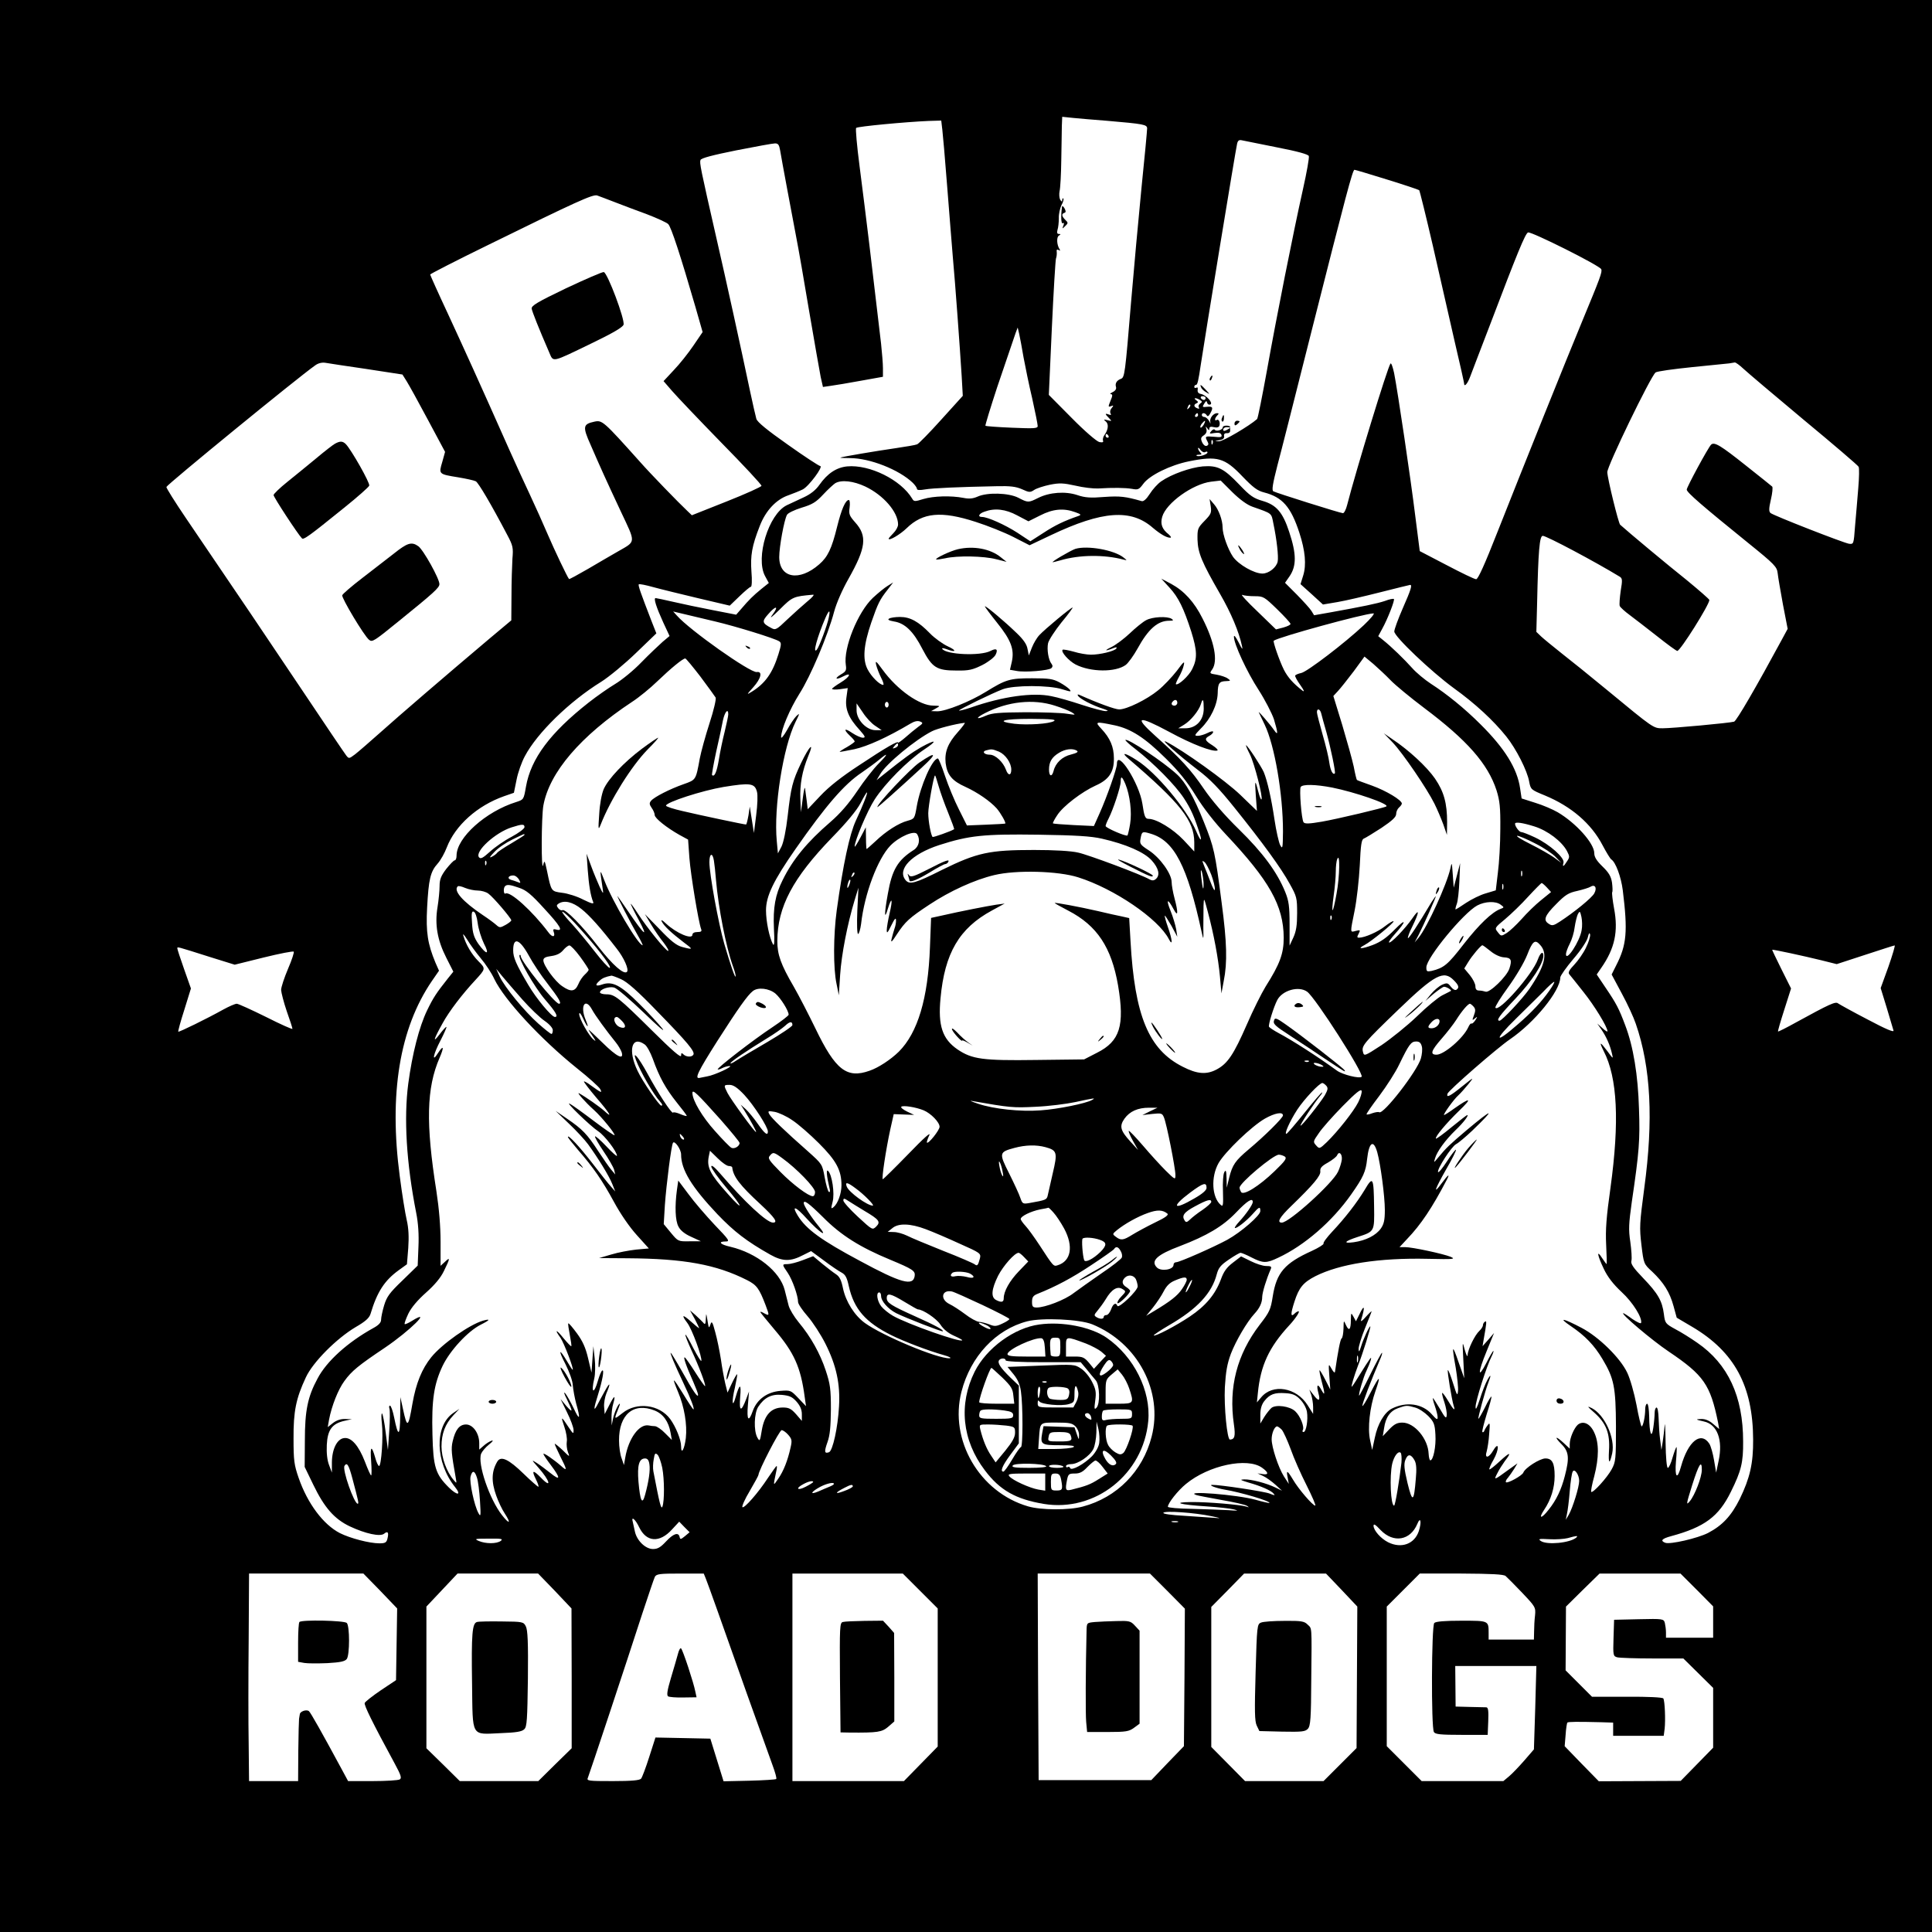 <?xml version="1.0" standalone="no"?>
<!DOCTYPE svg PUBLIC "-//W3C//DTD SVG 20010904//EN"
 "http://www.w3.org/TR/2001/REC-SVG-20010904/DTD/svg10.dtd">
<svg version="1.0" xmlns="http://www.w3.org/2000/svg"
 width="1024pt" height="1024pt" viewBox="0 0 1024 1024"
 preserveAspectRatio="xMidYMid meet">

<g transform="translate(0,1024) scale(0.1,-0.1)"
fill="#000000" stroke="none">
<path d="M0 5120 l0 -5120 5120 0 5120 0 0 5120 0 5120 -5120 0 -5120 0 0
-5120z m5865 4480 c198 -17 215 -20 215 -41 0 -10 -13 -152 -30 -316 -16 -164
-41 -435 -55 -603 -32 -386 -34 -400 -54 -408 -22 -8 -32 -24 -26 -43 3 -10
-3 -20 -17 -27 -13 -6 -17 -11 -10 -11 10 -1 9 -9 -2 -35 -13 -32 -13 -34 2
-29 15 6 15 4 4 -10 -8 -9 -10 -22 -6 -28 5 -9 2 -10 -9 -6 -22 8 -21 3 1 -19
16 -17 16 -17 -8 -11 -21 5 -22 4 -10 -6 17 -13 15 -42 -5 -71 -8 -10 -11 -24
-9 -31 4 -9 -2 -11 -19 -8 -14 3 -77 57 -146 127 l-122 123 16 354 c9 195 19
361 22 369 3 8 5 23 4 34 -2 12 1 16 10 11 8 -5 10 -4 5 4 -15 23 -17 64 -4
72 11 7 11 9 0 9 -9 0 -11 7 -7 22 4 11 7 39 7 61 -1 22 6 53 14 70 9 16 13
31 10 35 -3 3 -6 -1 -6 -9 -1 -10 -3 -9 -11 3 -5 10 -6 30 -3 45 4 15 8 89 9
163 1 74 3 157 3 183 l2 48 58 -6 c31 -3 111 -10 177 -15z m-871 -42 c3 -24
15 -160 26 -303 11 -143 25 -312 30 -375 13 -141 38 -487 47 -632 l6 -106
-114 -126 c-62 -69 -120 -128 -128 -131 -9 -4 -58 -12 -111 -20 -111 -16 -281
-45 -295 -50 -5 -2 17 -3 50 -3 105 0 260 -61 333 -131 12 -12 22 -26 22 -32
0 -7 15 -8 43 -3 40 7 176 13 377 17 75 2 105 -2 137 -16 37 -17 43 -18 64 -4
13 9 51 21 84 28 51 10 71 9 135 -5 41 -10 95 -16 120 -15 80 5 144 4 180 -2
32 -6 37 -4 60 27 33 45 143 99 242 119 150 30 189 19 283 -80 56 -58 79 -76
115 -85 97 -25 142 -76 187 -214 31 -95 38 -170 20 -227 l-14 -45 60 -54 59
-54 77 13 c42 7 144 31 227 52 84 21 155 39 158 39 12 0 5 -24 -39 -124 -25
-57 -45 -112 -45 -123 0 -27 196 -213 315 -300 114 -82 211 -172 279 -257 52
-65 111 -181 121 -239 8 -42 10 -43 83 -73 140 -58 246 -149 306 -264 20 -38
41 -72 46 -75 23 -14 52 -92 61 -163 27 -219 21 -290 -35 -399 l-24 -48 54
-101 c30 -55 63 -127 74 -160 80 -231 94 -510 45 -871 -25 -188 -26 -209 -15
-302 12 -99 12 -100 57 -141 61 -58 93 -109 113 -182 l17 -62 83 -49 c223
-132 321 -313 322 -597 1 -126 -17 -204 -71 -315 -45 -90 -92 -140 -168 -180
-55 -28 -201 -62 -227 -52 -28 11 -17 22 31 35 177 48 252 103 317 235 55 111
66 156 65 267 0 239 -80 411 -243 523 -33 23 -85 56 -116 72 -53 29 -55 32
-61 80 -9 70 -31 109 -110 191 -53 55 -67 76 -62 92 3 12 0 57 -6 100 -10 66
-8 97 8 212 39 264 44 329 38 493 -5 178 -30 331 -73 443 -33 88 -47 115 -104
199 l-47 70 24 35 c72 103 91 194 68 315 -8 43 -12 81 -10 86 3 4 2 27 -1 51
-5 33 -17 53 -50 85 -32 31 -44 51 -44 71 0 52 -97 160 -194 217 -26 15 -79
38 -119 50 l-72 23 -8 53 c-15 106 -82 213 -210 340 -84 84 -179 161 -263 215
-32 21 -77 58 -99 83 -41 46 -111 114 -155 149 l-25 20 21 39 c29 52 68 153
62 158 -3 3 -24 -1 -47 -10 -41 -14 -119 -30 -291 -61 l-85 -15 -14 23 c-8 13
-43 51 -77 86 l-63 63 25 36 c36 54 36 117 -3 234 -34 104 -68 143 -141 164
-48 14 -67 27 -122 85 -84 88 -116 104 -195 98 -65 -6 -165 -41 -220 -79 -19
-13 -46 -43 -61 -67 -18 -28 -33 -41 -43 -38 -84 24 -114 28 -198 22 -72 -6
-102 -4 -143 10 -63 21 -147 15 -207 -15 -52 -26 -54 -26 -106 1 -51 26 -164
29 -215 6 -25 -11 -45 -13 -75 -7 -67 13 -160 10 -213 -6 -45 -14 -50 -14 -59
2 -60 100 -226 182 -345 171 -57 -6 -104 -37 -147 -98 -19 -27 -46 -49 -83
-66 -30 -14 -71 -33 -90 -42 -96 -47 -167 -278 -115 -375 l20 -37 -40 -32
c-44 -36 -66 -58 -106 -105 l-27 -31 -123 24 c-68 13 -163 33 -210 44 -48 11
-90 20 -94 20 -12 0 4 -49 40 -128 l34 -73 -37 -31 c-20 -18 -71 -66 -112
-108 -41 -43 -104 -94 -139 -115 -35 -21 -98 -65 -140 -98 -205 -161 -307
-298 -333 -446 -12 -69 -12 -69 -52 -82 -161 -50 -316 -189 -316 -284 0 -14
-4 -25 -10 -25 -5 0 -25 -21 -45 -46 -28 -37 -35 -56 -35 -91 0 -24 -5 -75
-11 -112 -15 -91 -1 -174 47 -268 l37 -73 -29 -36 c-61 -77 -77 -101 -110
-169 -42 -87 -79 -231 -100 -389 -24 -183 -10 -420 42 -684 11 -55 15 -116 12
-181 l-4 -99 -81 -79 c-69 -66 -83 -86 -97 -132 -9 -30 -16 -64 -16 -76 0 -15
-13 -29 -43 -45 -135 -75 -246 -175 -294 -267 -52 -96 -67 -170 -67 -328 l-1
-140 46 -95 c58 -120 111 -181 193 -220 83 -39 161 -56 182 -39 19 16 26 7 18
-25 -5 -22 -12 -26 -43 -26 -53 0 -155 27 -209 54 -88 45 -172 157 -219 293
-24 69 -27 93 -27 208 -1 144 13 213 65 324 37 81 163 207 264 267 52 30 72
48 79 70 35 117 74 177 150 232 l43 31 7 86 c4 60 2 105 -8 148 -8 34 -25 139
-37 232 -58 437 -1 784 170 1035 l38 55 -19 43 c-41 99 -51 160 -44 292 8 149
17 190 56 233 16 18 37 56 48 85 45 117 162 222 304 272 l52 18 14 69 c7 37
27 94 44 125 65 123 236 290 404 394 43 27 126 96 185 153 l108 104 -26 66
c-57 148 -72 189 -67 194 3 3 38 -4 77 -15 40 -11 147 -37 239 -59 l166 -39
52 50 c28 27 55 50 60 50 5 0 7 34 3 79 -6 87 2 136 44 243 31 81 87 141 152
163 25 9 60 23 76 31 32 16 112 124 92 124 -7 1 -84 51 -171 113 -111 78 -162
120 -167 137 -4 14 -19 79 -33 145 -49 233 -128 593 -178 810 -85 373 -91 402
-85 417 3 10 65 26 189 51 102 20 194 37 206 37 17 0 22 -8 27 -37 9 -55 63
-342 85 -458 11 -55 42 -233 69 -395 28 -162 55 -319 61 -348 l12 -53 41 6
c23 3 95 15 160 27 l117 21 0 45 c0 25 -5 84 -10 131 -52 446 -76 644 -114
941 -14 107 -22 198 -18 202 8 8 265 32 384 37 l67 2 5 -43z m1774 -99 c109
-21 166 -37 169 -46 3 -8 -11 -87 -31 -176 -53 -237 -140 -676 -191 -961 -25
-137 -48 -253 -52 -257 -42 -37 -181 -119 -202 -118 -26 2 -26 2 2 6 19 3 27
10 25 21 -2 11 3 17 15 16 9 -1 17 4 17 12 0 8 0 17 0 21 0 4 -9 7 -20 7 -11
0 -20 -4 -19 -9 1 -13 -35 -24 -42 -13 -3 5 -12 2 -19 -7 -12 -14 -10 -15 17
-10 22 3 33 1 37 -10 4 -12 -3 -14 -39 -10 -48 4 -50 3 -35 -25 7 -13 6 -19
-4 -23 -8 -3 -18 5 -24 18 -9 20 -8 27 9 38 13 9 17 21 13 33 -5 16 -4 16 5 4
8 -12 11 -12 11 -1 0 9 8 11 24 7 15 -4 26 -1 29 7 6 17 -3 38 -14 31 -13 -8
-11 10 3 24 9 9 9 12 -1 12 -20 0 -41 -27 -36 -47 3 -11 1 -9 -6 5 -7 12 -18
22 -26 22 -7 0 -13 5 -13 10 0 14 17 13 26 -1 4 -8 10 -5 17 7 19 33 16 41
-14 38 -27 -3 -28 -2 -16 17 9 15 13 16 15 5 2 -8 9 -13 17 -10 17 7 -21 50
-50 56 -13 2 -19 10 -17 22 2 11 -1 15 -7 11 -6 -3 -11 -1 -11 4 0 6 4 11 9
11 8 0 13 22 26 110 19 128 185 1141 192 1168 4 18 11 22 27 18 11 -2 95 -19
184 -37z m582 -170 c91 -28 168 -54 172 -57 3 -4 36 -137 73 -297 36 -159 88
-387 115 -505 28 -118 50 -218 50 -222 0 -22 18 -3 32 35 9 23 56 148 106 277
144 379 186 482 201 488 17 6 381 -176 388 -195 6 -15 -5 -44 -102 -278 -79
-190 -312 -770 -449 -1117 -66 -168 -102 -248 -112 -248 -9 0 -79 34 -157 75
l-142 74 -24 188 c-24 195 -92 654 -112 756 -7 32 -15 55 -19 50 -14 -14 -184
-570 -230 -750 -6 -24 -16 -43 -22 -43 -13 0 -356 108 -369 116 -9 5 -4 38 22
139 11 39 93 363 183 720 180 711 215 845 225 845 4 0 81 -23 171 -51z m-4090
-121 c41 -16 118 -45 170 -64 52 -20 103 -43 112 -52 16 -17 65 -167 144 -439
l38 -133 -49 -72 c-27 -40 -74 -99 -104 -130 l-54 -58 45 -52 c25 -29 142
-152 260 -273 119 -121 215 -224 214 -230 0 -5 -84 -43 -185 -83 l-184 -73
-24 23 c-44 41 -199 201 -249 258 -197 220 -202 224 -244 215 -60 -13 -63 -26
-20 -122 52 -120 79 -180 161 -355 80 -170 81 -155 -16 -211 -33 -19 -104 -60
-158 -92 -54 -31 -99 -56 -101 -54 -9 10 -78 155 -114 239 -22 52 -64 145 -92
205 -29 61 -78 169 -110 240 -162 365 -241 538 -326 722 -52 111 -94 205 -94
208 0 3 138 74 308 157 468 230 554 269 577 262 11 -4 54 -20 95 -36z m2165
-822 c9 -48 29 -147 46 -218 16 -72 29 -137 29 -146 0 -13 -18 -14 -136 -9
-75 3 -138 8 -141 10 -2 3 26 94 62 204 74 218 83 244 98 288 l11 29 8 -34 c4
-19 15 -75 23 -124z m-3481 -62 l189 -29 22 -35 c12 -19 63 -111 113 -205 l91
-170 -15 -54 c-19 -64 -20 -64 85 -81 42 -7 83 -16 93 -21 14 -8 81 -121 167
-285 30 -56 32 -68 27 -125 -2 -35 -5 -123 -5 -195 l-1 -132 -117 -98 c-237
-200 -481 -410 -578 -497 -55 -49 -115 -101 -133 -115 -32 -24 -33 -24 -47 -6
-8 10 -116 170 -239 354 -206 307 -306 456 -610 903 -59 87 -106 162 -104 166
6 15 693 577 788 644 16 12 36 17 55 14 17 -3 115 -18 219 -33z m7296 2 c19
-18 163 -140 320 -271 157 -130 288 -242 291 -249 4 -6 3 -58 -2 -116 -5 -58
-12 -148 -17 -200 -7 -94 -7 -95 -32 -92 -30 5 -399 149 -416 163 -9 8 -9 24
2 71 8 34 11 65 7 69 -4 4 -67 54 -140 112 -132 105 -167 127 -184 110 -16
-16 -129 -225 -129 -238 0 -15 85 -88 326 -283 140 -113 152 -126 156 -160 2
-20 15 -95 28 -166 l25 -129 -33 -61 c-133 -246 -238 -427 -251 -431 -23 -7
-326 -35 -378 -35 -50 0 -46 -3 -298 205 -87 72 -194 158 -239 193 -44 35 -93
75 -107 88 l-26 25 4 152 c6 280 13 357 30 357 20 0 281 -139 407 -216 15 -9
16 -17 6 -76 -5 -36 -8 -72 -5 -80 3 -7 27 -29 53 -48 26 -19 91 -70 145 -112
54 -43 102 -78 107 -78 16 0 170 245 170 270 0 4 -55 52 -122 107 -97 77 -308
253 -351 292 -9 9 -66 240 -68 278 -2 30 230 509 256 529 8 6 94 18 192 28 98
10 187 19 198 20 11 2 24 4 30 5 5 0 25 -14 45 -33z m-2850 -156 c0 -5 -4 -10
-9 -10 -6 0 -13 5 -16 10 -3 6 1 10 9 10 9 0 16 -4 16 -10z m-30 -10 c13 -8
13 -11 1 -19 -7 -5 -11 -14 -7 -20 5 -7 1 -9 -8 -5 -19 7 -21 20 -3 27 9 4 8
8 -3 16 -19 13 0 14 20 1z m-59 -43 c-10 -9 -11 -8 -5 6 3 10 9 15 12 12 3 -3
0 -11 -7 -18z m49 -37 c0 -5 -5 -10 -11 -10 -5 0 -7 5 -4 10 3 6 8 10 11 10 2
0 4 -4 4 -10z m30 -51 c-7 -11 -14 -18 -17 -15 -3 3 0 12 7 21 18 21 23 19 10
-6z m140 -16 c0 -1 -8 -7 -18 -12 -13 -7 -19 -6 -19 2 0 7 9 13 19 13 10 0 18
-1 18 -3z m-645 -43 c3 -5 1 -10 -4 -10 -6 0 -11 5 -11 10 0 6 2 10 4 10 3 0
8 -4 11 -10z m552 -42 c-3 -8 -6 -5 -6 6 -1 11 2 17 5 13 3 -3 4 -12 1 -19z
m-39 -44 c7 4 12 3 12 -2 0 -11 -49 -26 -58 -17 -3 3 3 5 13 5 15 0 16 3 7 12
-7 7 -12 16 -12 22 0 5 6 2 13 -9 8 -10 19 -15 25 -11z m-1801 -183 c96 -46
173 -135 173 -201 0 -12 -11 -32 -25 -46 -14 -14 -25 -27 -25 -29 0 -14 61 22
95 55 86 84 184 93 366 34 63 -20 153 -56 200 -80 l86 -44 114 54 c272 129
424 140 540 38 39 -33 72 -52 91 -52 8 0 4 7 -8 18 -35 27 -45 55 -34 93 21
73 162 174 259 186 l51 6 62 -62 c40 -39 78 -67 107 -77 105 -37 99 -32 110
-88 18 -85 28 -176 23 -202 -6 -31 -47 -64 -81 -64 -44 0 -126 47 -156 89 -27
40 -55 118 -55 155 0 39 -21 96 -45 123 l-24 28 6 -38 c5 -35 2 -42 -33 -78
-36 -37 -38 -42 -37 -100 2 -70 24 -121 119 -286 59 -102 101 -202 117 -278 5
-22 0 -17 -18 20 -15 29 -25 42 -25 30 0 -38 69 -187 131 -282 34 -53 70 -123
81 -155 22 -74 23 -90 1 -58 -19 28 -88 108 -81 94 2 -5 16 -34 31 -65 53
-110 97 -368 97 -566 -1 -89 -2 -96 -15 -72 -7 14 -21 74 -30 135 -17 114 -38
206 -57 252 -14 31 -86 142 -94 142 -2 0 7 -22 21 -49 24 -48 70 -229 61 -238
-3 -3 -10 15 -16 38 -18 71 -20 68 -14 -18 l6 -81 -88 85 c-77 74 -304 237
-394 282 -34 17 64 -69 169 -150 64 -48 114 -100 194 -200 148 -184 248 -321
293 -404 37 -66 39 -75 39 -155 0 -64 -5 -96 -20 -129 l-20 -43 0 113 c0 95
-4 124 -23 171 -42 104 -118 208 -246 333 -78 76 -145 155 -186 215 -68 100
-121 158 -257 280 -116 104 -92 110 74 21 121 -66 229 -107 255 -99 6 2 -5 14
-25 27 -42 26 -45 36 -17 51 11 6 20 15 20 21 0 5 -13 3 -30 -6 -16 -8 -39
-15 -51 -15 -20 0 -19 3 15 38 53 52 88 126 90 187 1 55 8 64 46 65 23 1 24 2
7 14 -9 7 -36 16 -58 20 -39 6 -39 7 -24 28 31 45 12 146 -52 271 -43 86 -97
145 -165 182 l-53 28 43 -47 c48 -52 76 -110 116 -234 31 -100 33 -142 5 -198
-17 -36 -76 -90 -87 -80 -1 2 6 19 16 37 11 19 23 47 26 63 6 25 0 20 -37 -30
-25 -32 -69 -79 -99 -103 -60 -49 -166 -101 -206 -101 -22 0 -110 32 -211 77
-9 4 -12 2 -7 -5 9 -16 79 -52 131 -68 27 -9 33 -13 17 -13 -12 -1 -69 14
-127 33 -57 19 -130 40 -162 46 -99 21 -258 -1 -427 -60 -33 -11 -61 -18 -63
-16 -4 4 176 92 232 113 59 22 245 22 314 0 46 -14 51 -15 40 -1 -7 8 -31 25
-53 37 -35 19 -57 22 -146 22 -118 0 -138 -6 -245 -72 -84 -52 -212 -103 -257
-103 l-33 1 25 14 c25 14 25 14 -13 15 -73 0 -192 84 -269 190 -35 48 -40 51
-34 25 4 -16 16 -47 26 -67 11 -21 16 -38 11 -38 -19 0 -63 44 -83 83 -27 53
-21 128 20 248 35 101 45 121 86 173 l30 39 -29 -18 c-17 -10 -52 -39 -79 -64
-80 -76 -157 -267 -143 -356 4 -27 1 -34 -25 -49 -38 -23 -29 -32 11 -11 48
25 37 -2 -14 -33 -25 -15 -45 -30 -45 -33 0 -4 19 -5 41 -2 l42 6 -7 -51 c-8
-60 11 -107 71 -172 29 -33 32 -40 16 -40 -10 0 -35 11 -56 25 -42 29 -49 20
-12 -15 14 -13 25 -26 25 -30 0 -3 -18 -16 -40 -29 -22 -12 -40 -24 -40 -26 0
-1 35 5 78 14 69 15 175 63 298 136 20 12 37 16 50 11 18 -7 17 -10 -10 -29
-16 -12 -47 -37 -68 -56 -21 -18 -38 -30 -38 -27 0 11 -62 -24 -205 -119 -95
-62 -162 -115 -207 -163 l-67 -71 -5 42 c-3 23 -7 53 -9 67 -1 14 -7 -9 -12
-50 l-10 -75 -3 69 c-3 79 9 148 42 229 34 81 5 53 -38 -37 -46 -96 -54 -130
-71 -279 -9 -79 -22 -141 -33 -164 l-19 -36 -6 65 c-17 180 34 499 99 631 23
46 24 50 5 32 -11 -11 -34 -45 -50 -75 -17 -30 -31 -47 -31 -37 0 40 45 147
97 230 59 92 150 307 184 435 12 45 44 118 76 174 93 165 101 227 35 300 -30
34 -34 43 -29 78 3 22 1 40 -4 40 -18 0 -39 -49 -62 -141 -29 -118 -50 -161
-95 -200 -106 -93 -212 -73 -212 39 0 53 26 196 41 223 5 10 39 26 77 38 57
17 77 29 115 70 26 28 55 54 64 60 33 19 96 12 160 -18z m805 -153 l59 -31 62
31 c68 35 125 40 187 17 31 -11 32 -14 15 -20 -75 -26 -123 -49 -184 -89 l-70
-45 -68 45 c-65 42 -158 84 -188 84 -25 0 -17 18 13 28 54 20 111 14 174 -20z
m-1112 -455 c-25 -21 -73 -64 -107 -96 -56 -54 -63 -58 -84 -46 -50 26 -52 35
-18 73 41 48 59 46 24 -1 -19 -26 -7 -17 38 27 67 67 72 69 177 78 8 1 -5 -15
-30 -35z m2370 27 c46 0 51 -3 119 -69 39 -38 71 -73 71 -78 0 -5 -17 -13 -38
-19 l-39 -10 -98 95 c-55 52 -91 92 -81 88 10 -4 39 -7 66 -7z m-2859 -134
c110 -26 314 -89 339 -105 12 -8 12 -17 -4 -68 -31 -100 -70 -155 -141 -199
-29 -18 -29 -17 8 24 41 46 50 85 18 80 -34 -5 -357 223 -424 300 l-19 21 59
-14 c32 -8 106 -25 164 -39z m602 22 c-7 -39 -52 -159 -64 -172 -23 -25 3 69
45 167 20 46 28 48 19 5z m2835 -42 c-100 -94 -299 -246 -331 -253 -15 -3 -29
-9 -32 -13 -3 -4 10 -27 27 -51 19 -27 24 -38 12 -30 -49 38 -78 70 -99 111
-24 48 -59 150 -54 154 27 20 476 143 529 145 8 0 -15 -28 -52 -63z m142 -291
c25 -26 105 -92 178 -147 228 -171 338 -296 384 -437 17 -55 21 -89 20 -205 0
-76 -6 -180 -13 -232 l-11 -93 -53 -16 c-29 -8 -75 -31 -104 -50 -28 -19 -53
-35 -56 -35 -2 0 0 12 6 28 6 15 12 70 14 122 l4 95 -17 -65 -17 -65 -5 70
c-5 67 -5 68 -13 31 -18 -82 -122 -310 -168 -366 l-21 -25 21 40 c29 57 91
197 91 204 0 3 -10 -11 -23 -31 -70 -118 -122 -197 -125 -190 -1 5 8 31 22 58
40 82 41 104 2 47 -38 -55 -116 -136 -124 -128 -3 2 11 22 31 44 62 69 62 88
0 25 -44 -45 -76 -67 -118 -83 -59 -22 -85 -22 -43 0 35 18 160 120 154 126
-3 3 -23 -9 -45 -26 -37 -30 -108 -61 -138 -61 -11 0 -11 4 -2 21 10 20 9 21
-15 15 -31 -8 -31 -15 -6 109 11 55 23 162 27 237 5 109 9 138 21 143 8 3 51
29 94 57 58 39 78 58 78 74 0 12 7 27 15 34 8 7 15 16 15 21 0 18 -83 68 -158
95 -42 15 -78 28 -80 30 -2 1 -10 33 -17 71 -8 37 -36 137 -61 221 l-47 153
25 27 c14 15 51 62 83 104 l57 78 47 -39 c25 -22 66 -60 91 -86z m-3657 18
c40 -54 76 -103 80 -110 4 -7 -10 -68 -32 -135 -22 -68 -45 -152 -52 -188 -21
-115 -20 -113 -85 -136 -74 -26 -156 -68 -173 -88 -10 -12 -10 -19 3 -38 9
-12 16 -29 16 -38 1 -17 62 -66 131 -105 l46 -25 7 -98 c7 -90 48 -338 62
-376 5 -12 0 -16 -20 -16 -16 0 -26 -6 -26 -14 0 -28 -84 7 -139 58 -22 21
-30 24 -23 11 12 -24 51 -60 115 -109 53 -39 52 -41 -8 -25 -30 8 -60 32 -118
93 l-79 81 33 -55 c18 -30 48 -74 67 -97 18 -24 29 -43 23 -43 -12 0 -112 123
-161 199 -18 28 -35 51 -37 51 -2 0 17 -39 43 -87 53 -100 30 -81 -57 47 -28
41 -53 77 -56 80 -8 8 73 -149 107 -207 17 -29 28 -53 26 -53 -23 0 -160 232
-203 344 -25 65 -25 65 -8 -49 4 -25 1 -23 -17 15 -11 25 -32 74 -45 110 l-24
65 6 -85 c6 -81 15 -137 29 -171 5 -12 -8 -9 -53 13 -32 17 -83 33 -112 36
-58 8 -57 6 -80 117 -12 55 -13 58 -20 30 -11 -47 -10 256 1 316 32 176 198
369 470 549 36 23 97 73 135 110 72 69 134 120 147 120 4 0 40 -44 81 -97z
m2527 -138 c0 -8 -7 -15 -15 -15 -16 0 -20 12 -8 23 11 12 23 8 23 -8z m140
-31 c0 -61 -40 -104 -97 -104 l-38 0 31 19 c35 21 78 74 89 109 10 34 15 27
15 -24z m-1670 21 c0 -8 -4 -15 -10 -15 -5 0 -10 7 -10 15 0 8 5 15 10 15 6 0
10 -7 10 -15z m881 -5 c35 -11 75 -27 89 -35 24 -15 22 -15 -25 -8 -27 5 -126
8 -220 8 -138 -1 -177 -4 -209 -18 -54 -24 -58 -13 -4 14 119 61 254 76 369
39z m-952 -107 l34 -23 -33 0 c-47 0 -100 55 -100 105 l0 37 33 -48 c17 -27
47 -59 66 -71z m2364 65 c3 -13 15 -57 27 -98 23 -83 50 -213 45 -219 -10 -10
-23 14 -29 55 -3 26 -19 93 -36 151 -16 57 -30 110 -30 118 0 23 17 18 23 -7z
m-3143 -4 c0 -9 -9 -50 -19 -92 -11 -43 -25 -110 -31 -149 -11 -65 -23 -93
-36 -81 -2 3 8 58 22 124 15 65 31 140 36 167 10 45 28 65 28 31z m1726 -36
c-26 -15 -141 -22 -210 -14 -103 13 -59 26 87 26 109 -1 138 -3 123 -12z
m-509 -58 c-53 -59 -71 -105 -65 -164 8 -63 34 -95 106 -127 63 -29 130 -75
165 -114 20 -23 50 -75 45 -80 -2 -1 -48 -4 -103 -6 l-100 -4 -42 84 c-24 47
-57 127 -74 178 -17 51 -34 93 -38 93 -29 0 -93 -145 -112 -254 -11 -64 -12
-66 -48 -76 -47 -12 -116 -56 -171 -109 -24 -22 -45 -41 -47 -41 -1 0 -3 26
-3 58 l-1 57 -29 -55 c-16 -30 -29 -51 -30 -47 -1 28 67 190 106 250 56 86
175 206 263 265 74 49 63 56 -18 11 -50 -29 -85 -54 -200 -146 l-35 -28 20 33
c31 54 185 181 273 226 26 14 127 40 174 45 5 1 -12 -22 -36 -49z m830 36 c88
-19 161 -66 272 -176 69 -68 114 -124 160 -199 40 -65 99 -140 157 -202 232
-246 307 -379 308 -549 0 -84 -20 -139 -96 -259 -22 -36 -67 -126 -99 -200
-70 -160 -102 -208 -160 -239 -54 -29 -104 -25 -180 14 -181 91 -255 270 -277
666 l-7 122 -40 9 c-22 4 -78 17 -125 28 -100 23 -230 47 -230 43 0 -2 33 -20
73 -41 152 -79 228 -194 263 -396 36 -213 10 -296 -112 -357 l-68 -35 -255 -3
c-283 -4 -339 4 -416 56 -80 55 -104 126 -90 271 22 239 99 371 272 465 l68
37 -45 -6 c-46 -7 -190 -35 -290 -58 l-55 -12 -6 -155 c-10 -273 -65 -454
-165 -554 -43 -42 -108 -85 -155 -101 -121 -43 -181 4 -287 224 -36 74 -87
173 -114 220 -70 120 -88 171 -88 244 1 180 82 333 289 547 79 81 132 145 152
183 16 31 31 57 34 57 6 0 -23 -74 -59 -150 -33 -72 -67 -228 -101 -474 -18
-132 -19 -309 -1 -391 l12 -60 7 109 c7 106 38 267 77 396 l20 65 -6 -122 c-3
-73 -1 -123 4 -123 5 0 12 24 16 53 18 161 88 345 155 415 47 48 128 83 142
61 18 -29 10 -66 -18 -84 -85 -54 -115 -105 -137 -231 -20 -110 -19 -145 0
-80 21 68 27 51 9 -25 -8 -35 -15 -75 -15 -89 0 -20 5 -14 24 25 17 35 25 44
25 28 1 -12 -3 -32 -8 -45 -4 -13 -11 -36 -15 -53 -6 -24 0 -20 29 25 43 65
64 85 172 156 107 71 238 131 343 156 116 28 339 22 445 -12 190 -60 424 -219
480 -327 22 -42 19 -4 -5 64 -11 31 -18 58 -16 60 1 2 17 -23 35 -54 l31 -58
-6 40 c-4 22 -17 66 -30 98 -25 62 -16 68 16 9 24 -46 26 -21 5 58 -8 30 -15
69 -15 85 0 44 -62 130 -121 168 -45 29 -49 35 -44 61 7 40 9 41 55 27 124
-37 193 -171 269 -521 10 -44 10 -44 9 25 0 39 1 90 1 115 2 45 2 45 22 -30
33 -123 56 -249 65 -345 l8 -90 12 65 c20 98 17 206 -11 416 -35 270 -40 292
-94 427 -53 133 -97 211 -143 253 -73 67 -262 193 -273 182 -2 -2 21 -24 53
-48 99 -77 211 -191 256 -259 39 -59 58 -104 86 -193 13 -43 1 -33 -20 17 -50
117 -213 312 -315 376 -62 40 -86 44 -44 8 278 -238 348 -328 349 -443 l0 -49
-57 61 c-55 58 -143 112 -185 112 -18 0 -23 12 -33 80 -17 110 -135 294 -135
211 0 -24 -53 -175 -92 -262 l-30 -67 -106 5 c-59 3 -109 7 -111 9 -2 2 8 22
23 44 31 48 130 123 202 156 71 31 99 72 98 144 0 62 -20 108 -67 158 -36 38
-30 39 70 18z m-1147 -105 c0 -5 -7 -12 -16 -15 -14 -5 -15 -4 -4 9 14 17 20
19 20 6z m535 -35 c34 -15 65 -59 65 -95 0 -33 -17 -33 -28 -1 -15 41 -56 80
-86 80 -30 0 -43 17 -19 23 30 8 32 7 68 -7z m413 5 c9 -6 0 -12 -31 -20 -47
-11 -83 -45 -93 -88 -9 -33 -24 -28 -24 8 0 41 15 66 53 89 34 21 73 25 95 11z
m-1051 -68 c-26 -26 -77 -91 -113 -145 -46 -68 -90 -119 -143 -165 -123 -106
-199 -198 -253 -308 -39 -78 -51 -145 -46 -257 4 -69 2 -95 -5 -83 -19 35 -37
121 -37 180 0 75 39 157 157 326 160 229 257 342 350 404 32 22 73 52 91 67
52 44 51 33 -1 -19z m318 -120 c9 -32 32 -96 51 -142 19 -47 33 -85 31 -86
-17 -11 -111 -44 -114 -41 -9 9 -23 83 -23 126 0 37 29 200 36 200 2 0 10 -26
19 -57z m990 11 c24 -59 35 -148 25 -210 -5 -31 -12 -59 -14 -62 -7 -7 -116
40 -116 50 0 5 7 23 16 40 24 47 64 168 64 195 0 33 7 29 25 -13z m-1953 -40
c5 -17 3 -70 -4 -124 l-12 -95 -11 70 -11 70 -7 -47 c-5 -27 -10 -48 -13 -48
-10 0 -247 50 -335 71 -49 11 -89 24 -89 29 0 18 192 80 305 99 142 23 165 20
177 -25z m3048 22 c120 -24 304 -87 288 -100 -8 -7 -261 -67 -342 -81 -69 -12
-91 -12 -97 -3 -11 17 -23 174 -15 187 10 15 77 14 166 -3z m1072 -206 c71
-22 147 -80 174 -132 14 -27 14 -32 -1 -54 -18 -29 -25 -31 -18 -6 6 26 -73
96 -150 133 -34 16 -67 29 -74 29 -11 0 -33 30 -33 44 0 11 38 6 102 -14z
m-5352 -4 c0 -8 -31 -31 -68 -51 -37 -19 -89 -55 -115 -79 -38 -34 -49 -40
-58 -30 -25 30 87 132 173 159 56 18 68 18 68 1z m0 -41 c0 -2 -31 -22 -70
-45 -38 -22 -72 -45 -75 -50 -3 -5 -16 -15 -28 -21 -16 -8 -12 -1 13 25 19 21
62 50 95 66 66 32 65 32 65 25z m3060 -20 c127 -29 224 -71 264 -115 38 -42
46 -79 22 -99 -10 -9 -20 -9 -33 -2 -42 25 -323 130 -378 142 -38 9 -126 14
-235 14 -236 0 -301 -14 -486 -105 -145 -73 -173 -80 -194 -55 -47 57 31 138
178 186 159 51 236 59 527 55 198 -3 278 -8 335 -21z m2298 -26 c44 -22 93
-55 108 -72 l29 -30 -38 28 c-21 15 -77 47 -125 71 -48 24 -79 43 -70 44 9 0
52 -18 96 -41z m-4354 -91 c3 -18 8 -64 11 -103 13 -149 53 -353 89 -454 9
-24 16 -49 15 -55 -1 -17 -26 56 -60 171 -31 108 -79 369 -79 434 0 47 17 52
24 7z m3300 -175 c-20 -112 -30 -117 -15 -8 6 42 11 98 11 125 0 27 3 57 8 67
15 38 13 -93 -4 -184z m-4507 155 c-3 -8 -6 -5 -6 6 -1 11 2 17 5 13 3 -3 4
-12 1 -19z m3843 -54 c11 -30 20 -65 19 -77 0 -13 -10 3 -23 38 -13 33 -28 73
-35 89 -10 25 -10 27 3 17 9 -7 24 -37 36 -67z m-41 -43 c1 -51 -5 -34 -12 29
-4 36 -3 46 3 30 4 -14 8 -40 9 -59z m1688 37 c-3 -7 -5 -2 -5 12 0 14 2 19 5
13 2 -7 2 -19 0 -25z m-3546 -1 c-10 -9 -11 -8 -5 6 3 10 9 15 12 12 3 -3 0
-11 -7 -18z m-1770 -19 c10 -19 9 -20 -7 -13 -11 4 -27 10 -36 12 -22 7 -13
23 12 23 11 0 24 -10 31 -22z m1750 -29 c-5 -13 -10 -19 -10 -12 -1 15 10 45
15 40 3 -2 0 -15 -5 -28z m3466 -21 c-3 -7 -5 -2 -5 12 0 14 2 19 5 13 2 -7 2
-19 0 -25z m232 8 l22 -24 -53 -43 c-30 -24 -76 -69 -103 -100 -28 -31 -63
-64 -79 -74 -29 -18 -30 -18 -47 4 -18 22 -18 23 39 70 32 27 87 80 122 119
36 39 68 71 71 72 3 0 16 -11 28 -24z m-5667 -16 c19 0 44 -7 56 -16 25 -17
122 -131 122 -142 0 -4 -14 -15 -30 -24 -29 -16 -32 -16 -50 0 -10 9 -42 33
-71 52 -107 72 -157 129 -133 152 3 4 21 0 39 -8 19 -8 49 -14 67 -14z m221
14 c36 -12 64 -35 131 -109 87 -94 103 -122 65 -112 -15 4 -19 2 -15 -10 12
-30 -6 -34 -27 -5 -85 113 -204 221 -228 206 -10 -6 -12 30 -2 39 10 10 25 9
76 -9z m5697 -29 c-13 -24 -106 -100 -183 -150 -32 -21 -41 -23 -57 -12 -32
19 -24 43 38 105 48 49 65 60 112 70 30 7 62 17 70 22 24 15 36 -6 20 -35z
m-5368 -83 c43 -34 101 -99 186 -209 39 -49 67 -112 55 -124 -16 -16 -75 35
-152 134 -83 108 -175 202 -190 193 -5 -3 -15 1 -22 10 -10 13 -10 17 2 25 30
19 74 9 121 -29z m4872 23 c19 -14 19 -15 0 -22 -46 -17 -114 -82 -196 -187
-85 -110 -105 -126 -170 -142 -25 -5 -28 -3 -28 19 0 50 197 289 270 328 42
22 98 24 124 4z m-5422 -98 c4 -31 19 -79 33 -108 32 -61 14 -62 -30 -1 -23
34 -30 56 -33 108 -4 53 -2 66 9 62 8 -3 17 -27 21 -61z m572 -63 c86 -98 141
-174 127 -174 -6 0 -42 39 -79 87 -37 48 -91 113 -119 144 -55 58 -73 90 -27
48 15 -13 59 -60 98 -105z m5279 26 c-9 -59 -83 -171 -83 -127 0 9 9 34 20 55
11 21 23 60 26 87 4 28 12 59 17 70 10 18 12 17 19 -15 4 -19 5 -51 1 -70z
m-1326 58 c-3 -8 -6 -5 -6 6 -1 11 2 17 5 13 3 -3 4 -12 1 -19z m-4509 -207
c25 -29 58 -79 72 -110 53 -110 244 -317 438 -473 62 -49 117 -99 123 -110 13
-24 5 -20 -49 19 -18 14 -35 23 -37 21 -2 -2 27 -40 65 -85 72 -83 91 -116 43
-71 -26 23 -97 73 -133 93 -18 10 32 -47 79 -89 40 -36 114 -127 108 -133 -2
-2 -52 32 -110 76 -58 44 -115 85 -127 91 -30 16 108 -118 152 -147 34 -23 98
-107 98 -129 0 -5 -25 17 -56 50 -30 32 -58 56 -60 53 -3 -3 17 -38 44 -78 28
-41 53 -85 57 -99 l6 -25 -21 25 c-12 14 -43 59 -70 100 -57 88 -84 116 -165
171 l-60 41 71 -68 c40 -38 85 -87 101 -109 53 -73 112 -169 128 -210 l16 -40
-23 26 c-13 14 -56 69 -97 122 -68 88 -131 156 -131 141 0 -4 24 -34 53 -68
82 -94 129 -162 191 -276 34 -63 82 -133 121 -176 l64 -71 -67 -6 c-37 -4 -96
-15 -132 -26 l-65 -19 151 -1 c300 -2 470 -33 634 -116 51 -26 64 -44 98 -133
21 -56 21 -58 -9 -42 -10 6 -19 9 -19 6 0 -3 34 -44 75 -93 104 -122 139 -199
160 -357 l7 -49 -41 43 c-40 42 -41 42 -96 38 -69 -6 -123 -45 -145 -106 -22
-63 -33 -50 -26 31 l6 72 -15 -40 c-27 -71 -38 -67 -32 10 7 74 -3 74 -24 0
-18 -64 -22 -24 -4 50 8 38 14 70 12 71 -2 2 -14 -19 -27 -46 l-24 -51 -12 48
c-6 26 -17 84 -23 128 -7 44 -20 109 -30 144 -15 57 -19 62 -26 40 -7 -21 -9
-19 -15 21 -7 43 -7 43 -9 10 -1 -29 -4 -33 -14 -20 -7 8 -26 26 -41 40 l-29
25 26 -47 c14 -27 24 -48 22 -48 -1 0 -20 15 -41 34 -47 42 -55 39 -21 -6 25
-33 80 -183 74 -201 -1 -5 -20 25 -42 67 -21 42 -40 74 -42 72 -3 -2 12 -39
32 -83 39 -83 77 -184 72 -190 -2 -1 -25 31 -51 72 -26 41 -51 77 -56 80 -11
7 7 -46 44 -128 14 -32 26 -63 26 -70 -1 -18 -26 18 -86 126 -30 53 -57 97
-59 97 -5 0 18 -56 67 -160 39 -82 61 -140 53 -140 -2 0 -27 37 -54 82 -57 92
-62 94 -27 10 33 -78 49 -173 41 -244 -7 -59 -25 -91 -25 -44 0 35 -28 104
-58 145 -57 77 -177 92 -252 32 -45 -36 -46 -35 -26 14 8 19 13 35 11 35 -8 0
-29 -46 -36 -80 l-7 -35 -1 40 c0 22 3 56 9 74 14 50 7 48 -21 -7 l-24 -47 -3
37 c-2 20 4 53 12 73 25 58 19 63 -10 9 -15 -27 -33 -60 -40 -74 -19 -35 -17
-13 5 56 24 77 35 138 23 130 -5 -3 -15 -26 -22 -51 -22 -78 -39 -70 -20 10 5
22 6 69 2 105 l-7 65 -5 -70 -5 -70 -18 76 c-13 56 -29 91 -59 132 -23 31 -43
55 -46 53 -2 -3 2 -30 8 -61 6 -31 10 -58 8 -60 -2 -2 -20 17 -41 42 -39 49
-51 50 -16 2 18 -26 73 -169 64 -169 -2 0 -15 20 -29 44 -43 73 -49 63 -9 -14
21 -42 38 -89 39 -113 2 -23 10 -67 18 -97 24 -83 18 -92 -13 -25 -16 33 -36
69 -45 80 -10 11 -6 -3 9 -32 33 -68 32 -75 -5 -33 l-29 35 34 -70 c19 -38 35
-81 35 -95 0 -22 -2 -21 -26 15 -40 61 -43 61 -23 3 10 -29 16 -65 13 -79 -2
-14 0 -39 6 -55 11 -28 10 -28 -29 11 -23 21 -41 36 -41 32 0 -4 14 -34 30
-67 37 -73 37 -80 3 -49 -39 34 -93 71 -93 63 0 -4 18 -31 40 -60 52 -69 51
-85 -2 -42 -24 19 -56 43 -73 54 -29 18 -29 18 7 -23 64 -72 75 -118 13 -53
-40 41 -49 38 -25 -10 11 -22 17 -40 13 -40 -3 0 -39 31 -78 69 -79 77 -120
96 -139 65 -31 -52 -33 -106 -6 -181 11 -31 31 -74 46 -96 34 -52 24 -58 -15
-8 -67 85 -131 273 -111 326 5 12 23 34 42 49 20 16 25 24 13 20 -11 -4 -30
-16 -42 -27 l-23 -20 0 34 c0 52 -33 99 -70 99 -35 0 -57 -28 -71 -90 -9 -38
-6 -67 16 -190 6 -34 6 -34 -10 -15 -38 44 -65 119 -65 178 0 68 19 119 63
166 l32 34 -34 -23 c-99 -69 -94 -261 11 -392 35 -44 12 -46 -32 -3 -72 71
-84 109 -88 282 -5 183 8 267 54 364 39 81 133 183 202 218 50 25 54 33 11 21
-71 -21 -215 -122 -273 -193 -50 -62 -81 -138 -100 -246 -22 -129 -28 -133
-50 -30 l-14 64 -1 -100 c-1 -110 -11 -113 -32 -8 -7 35 -17 63 -22 63 -5 0
-6 -7 -3 -16 3 -9 3 -61 -1 -117 l-7 -102 -12 93 c-6 51 -15 96 -19 100 -4 4
-5 -20 -1 -53 8 -68 -3 -225 -15 -225 -4 0 -14 19 -20 43 -20 70 -28 64 -22
-17 3 -42 3 -76 0 -76 -3 0 -18 33 -33 73 -33 85 -72 130 -110 125 -37 -4 -64
-57 -65 -128 l0 -55 -15 40 c-10 26 -14 64 -12 107 4 80 28 112 92 127 l41 9
-36 1 c-23 1 -46 -7 -64 -21 l-28 -22 7 40 c14 73 48 159 81 204 39 54 75 83
215 177 133 90 256 212 143 142 -19 -12 -36 -19 -38 -17 -3 3 6 27 19 55 16
33 49 72 94 112 46 41 78 79 95 115 33 67 34 76 5 48 l-23 -21 0 127 c0 82 -8
177 -22 268 -57 360 -53 547 17 708 25 58 21 70 -9 24 -34 -54 -25 -6 14 68
19 37 33 69 31 71 -2 2 -18 -15 -36 -39 -39 -51 -32 -27 16 59 35 64 105 155
173 228 55 60 56 61 17 100 -36 36 -67 89 -80 135 -5 15 3 7 20 -20 15 -25 47
-69 72 -99z m5858 56 c-14 -29 -42 -69 -62 -90 -25 -26 -34 -41 -27 -50 5 -6
40 -49 76 -95 57 -71 127 -185 127 -208 0 -4 -12 3 -27 17 l-27 24 22 -32 c25
-36 46 -83 56 -128 7 -29 6 -28 -24 13 -40 53 -46 54 -20 1 73 -141 84 -374
36 -724 -22 -156 -27 -222 -23 -302 3 -57 4 -103 2 -103 -1 0 -12 15 -24 33
-30 47 -25 14 9 -57 20 -43 50 -82 95 -124 60 -55 111 -138 103 -164 -2 -5
-22 5 -46 21 -23 17 -45 31 -48 31 -18 0 152 -144 240 -203 187 -126 221 -176
262 -376 l6 -35 -32 27 c-20 18 -43 27 -63 26 -33 -1 -30 -3 14 -13 71 -15
102 -98 78 -209 l-13 -62 -11 65 c-6 36 -17 75 -25 88 -45 68 -113 13 -150
-120 -20 -74 -34 -60 -27 27 4 41 5 75 3 75 -3 0 -12 -25 -21 -55 -8 -30 -20
-55 -25 -55 -6 0 -11 55 -12 133 -1 72 -3 114 -5 92 -2 -22 -6 -60 -10 -85
l-7 -45 -7 55 c-4 30 -7 81 -8 113 -1 31 -5 57 -11 57 -5 0 -10 -13 -10 -29 0
-15 -3 -50 -7 -77 -9 -65 -21 -32 -22 59 -1 37 -5 67 -11 67 -5 0 -10 -13 -10
-29 0 -38 -11 -91 -19 -91 -3 0 -16 51 -27 113 -12 63 -34 140 -49 171 -37 79
-152 191 -242 238 -99 52 -127 57 -58 10 77 -52 125 -102 169 -176 61 -102 70
-148 71 -356 0 -174 -1 -188 -23 -228 -23 -43 -100 -128 -108 -119 -3 2 4 40
16 83 25 98 26 176 0 231 -21 47 -58 65 -87 42 -20 -18 -43 -71 -43 -103 l0
-24 -31 29 c-44 41 -54 36 -13 -5 40 -40 43 -73 18 -169 -18 -71 -45 -128 -86
-179 -38 -49 -56 -49 -24 -1 37 55 56 118 56 180 0 69 -13 93 -49 93 -29 0
-108 -50 -117 -75 -6 -16 -84 -59 -92 -51 -3 3 1 14 10 23 8 10 23 31 33 47
l18 30 -49 -35 c-75 -55 -78 -56 -58 -18 9 19 28 48 40 65 39 50 28 50 -27 -1
-28 -26 -52 -45 -55 -43 -2 3 7 26 22 51 31 56 30 102 -1 50 -24 -42 -48 -45
-35 -5 4 15 11 56 13 92 5 57 4 63 -8 46 -8 -10 -16 -24 -18 -30 -2 -6 -7 -9
-10 -6 -3 3 8 45 23 95 16 49 27 91 25 93 -2 2 -18 -23 -34 -57 -17 -34 -33
-61 -35 -61 -5 0 37 153 53 193 16 41 13 47 -6 12 -9 -16 -27 -61 -39 -100
-16 -49 -23 -62 -23 -42 -1 29 59 218 85 268 8 16 12 29 9 29 -2 0 -19 -28
-36 -62 -47 -92 -47 -55 0 59 l40 98 -30 -35 -31 -35 5 30 c17 95 18 107 8
100 -6 -3 -11 -12 -11 -19 0 -7 -9 -21 -19 -30 -24 -22 -61 -98 -62 -128 -1
-13 -7 -1 -15 27 -13 49 -13 48 -8 -50 l5 -100 -30 85 c-34 99 -37 93 -15 -30
8 -50 14 -105 12 -123 -3 -28 -6 -23 -26 41 -13 41 -25 72 -28 70 -4 -5 21
-157 31 -189 11 -32 -2 -21 -30 27 -15 25 -29 44 -31 41 -2 -2 3 -24 12 -50 8
-25 14 -56 12 -69 -2 -19 -8 -14 -36 35 -19 31 -35 57 -37 57 -2 0 2 -19 10
-41 8 -23 15 -50 15 -61 0 -15 -6 -12 -30 15 -50 58 -136 70 -213 31 -40 -21
-75 -81 -90 -154 l-14 -65 -11 52 c-14 63 -2 174 28 259 31 89 23 87 -25 -6
-24 -47 -44 -79 -44 -71 -1 12 45 131 93 244 9 20 14 37 11 37 -3 0 -31 -52
-62 -115 -31 -63 -58 -114 -59 -112 -5 5 23 100 39 132 8 17 18 41 22 55 7 26
3 22 -68 -92 -16 -27 -31 -48 -32 -48 -5 0 12 57 34 115 23 57 69 205 64 205
-6 0 -36 -65 -48 -104 -10 -32 -13 -35 -14 -16 0 14 15 63 34 110 19 47 35 87
35 90 0 2 -14 -11 -31 -30 -18 -21 -28 -27 -25 -17 23 73 18 88 -9 30 l-18
-36 -13 24 c-13 23 -13 23 -14 -17 0 -52 -10 -62 -26 -27 -12 27 -12 27 -13
-19 -1 -26 -5 -49 -10 -52 -7 -4 -19 -67 -35 -176 -1 -9 -8 -3 -18 15 -17 30
-17 30 -12 -40 l5 -70 -27 53 c-15 29 -28 51 -30 49 -2 -1 3 -27 11 -57 19
-70 18 -82 -1 -47 -20 37 -28 28 -16 -17 12 -43 1 -46 -27 -8 l-21 27 10 -28
c5 -16 10 -45 10 -65 l0 -36 -29 46 c-60 95 -186 116 -247 41 l-22 -26 5 49
c14 146 59 243 166 359 32 34 59 75 50 75 -5 0 -14 -5 -21 -12 -22 -22 -22 -2
-1 63 24 75 47 102 111 135 129 65 338 98 596 92 138 -3 150 -2 120 11 -40 16
-202 51 -241 51 l-29 0 40 43 c73 76 132 164 211 315 18 35 6 26 -28 -20 -47
-64 -37 -33 25 76 31 53 54 100 51 102 -2 3 -24 -25 -48 -62 -24 -37 -45 -62
-47 -56 -5 17 71 135 96 148 12 6 50 38 85 71 126 121 114 123 -28 4 -92 -78
-109 -94 -152 -146 -24 -29 -24 -29 -17 -5 10 36 55 98 109 150 42 40 72 80
62 80 -3 0 -40 -29 -83 -64 -43 -36 -81 -63 -83 -61 -7 8 53 80 123 148 72 69
61 73 -27 11 -26 -19 -50 -34 -53 -34 -8 0 51 83 76 105 12 11 36 38 53 59 31
39 31 39 -33 -12 -64 -52 -85 -63 -78 -39 6 18 264 243 332 289 130 89 265
255 266 327 0 9 31 53 69 98 39 45 73 96 77 115 5 22 9 27 12 15 2 -10 -8 -42
-22 -70z m-5603 -42 c21 -39 65 -105 98 -147 62 -80 78 -108 62 -108 -22 0
-203 225 -203 253 0 5 -3 8 -6 5 -12 -12 79 -171 136 -237 57 -66 71 -91 51
-91 -17 0 -99 98 -141 170 -65 110 -80 145 -80 183 0 73 34 61 83 -28z m5360
57 c42 -46 26 -111 -56 -232 -35 -51 -146 -170 -159 -170 -20 0 -2 26 85 118
86 91 147 185 147 226 0 28 -16 17 -29 -19 -28 -79 -208 -283 -225 -256 -3 5
27 53 67 108 42 58 84 129 101 171 29 75 42 85 69 54z m-5088 -63 c25 -34 45
-65 45 -69 0 -4 -9 -15 -21 -26 -11 -10 -27 -33 -34 -51 -17 -39 -39 -42 -85
-10 -38 25 -100 110 -100 137 0 13 11 19 43 23 28 4 48 14 62 31 11 13 26 25
33 25 6 1 32 -26 57 -60z m4825 30 c23 -19 52 -32 71 -33 39 -2 44 -14 29 -60
-14 -42 -105 -130 -126 -122 -9 3 -24 6 -35 6 -13 0 -19 7 -19 23 0 12 -13 38
-29 58 l-30 36 21 34 c19 32 67 89 75 89 3 0 22 -14 43 -31z m2109 -83 l-41
-113 32 -104 c17 -57 33 -112 36 -121 3 -11 -40 7 -138 59 -79 41 -149 80
-156 85 -13 11 -44 -3 -221 -100 -52 -29 -96 -51 -97 -49 -2 1 13 53 33 115
l36 113 -51 102 c-28 56 -50 103 -49 103 3 3 173 -34 262 -56 l80 -20 150 49
c83 27 153 50 157 50 4 1 -11 -50 -33 -113z m-8900 53 l135 -42 153 38 c85 21
157 35 160 31 3 -3 -10 -44 -30 -90 -20 -47 -37 -98 -37 -113 1 -15 14 -66 30
-113 17 -47 30 -88 30 -93 0 -4 -63 24 -140 63 -77 38 -147 70 -155 70 -9 0
-41 -14 -72 -31 -86 -48 -235 -121 -238 -117 -2 2 12 54 32 116 l35 113 -36
102 c-20 56 -36 106 -36 110 0 10 -8 12 169 -44z m1660 -227 c41 -46 94 -97
118 -113 26 -18 43 -38 43 -49 0 -11 -3 -20 -7 -20 -5 0 -36 25 -70 55 -74 66
-176 190 -204 248 l-19 42 32 -39 c18 -22 66 -77 107 -124z m523 108 c32 -14
88 -63 191 -170 162 -166 202 -214 192 -230 -8 -14 -38 -13 -53 2 -9 9 -12 8
-12 -7 0 -14 -47 27 -152 131 -181 179 -200 194 -244 194 -19 0 -34 5 -34 10
0 17 47 33 75 26 15 -4 85 -64 158 -134 72 -70 116 -108 98 -84 -18 23 -73 83
-123 132 -99 99 -142 121 -197 102 -34 -12 -40 -3 -13 20 14 14 32 21 63 27 4
0 27 -8 51 -19z m4413 -5 c27 -27 31 -40 14 -51 -7 -4 -19 3 -29 16 -16 21
-20 22 -46 11 -16 -7 -42 -29 -59 -49 l-30 -37 44 38 c25 20 49 37 55 37 14 0
42 -18 36 -22 -3 -2 -23 -12 -45 -23 -22 -11 -83 -61 -135 -112 -52 -50 -137
-118 -187 -152 -92 -60 -93 -60 -99 -36 -8 32 3 46 190 226 191 184 238 208
291 154z m506 -57 c-40 -57 -93 -114 -166 -177 -124 -109 -130 -87 -9 31 47
46 111 109 142 140 30 32 57 56 60 54 2 -3 -10 -24 -27 -48z m-4101 -14 c28
-24 70 -91 70 -112 0 -5 -39 -35 -87 -67 -100 -66 -295 -217 -289 -223 2 -2
13 1 24 7 12 6 29 11 39 11 24 0 -80 -49 -119 -55 -16 -3 -34 -7 -40 -8 -28
-6 -9 33 93 194 112 175 161 244 189 266 27 22 86 15 120 -13z m2818 10 c43
-30 303 -436 289 -451 -12 -11 -100 11 -130 32 -102 74 -237 161 -309 199 -26
14 -49 29 -52 34 -5 9 25 106 44 142 27 51 113 76 158 44z m-3790 -95 c16 -30
75 -111 126 -174 13 -16 27 -40 31 -52 13 -43 -25 -25 -101 50 -41 40 -74 71
-74 69 0 -2 10 -18 22 -35 17 -25 18 -29 4 -17 -25 20 -76 111 -76 135 0 12 8
4 20 -22 23 -51 35 -58 14 -8 -31 74 -2 120 34 54z m4673 15 c10 -12 10 -22 1
-46 -10 -26 -9 -28 5 -16 15 12 15 11 3 -9 -8 -12 -17 -20 -21 -18 -3 3 -11
-6 -17 -20 -26 -57 -128 -145 -168 -145 -36 0 -29 21 27 85 28 32 63 77 77 99
30 48 63 86 73 86 3 0 12 -7 20 -16z m-4512 -78 c23 -25 16 -41 -13 -30 -29
11 -42 54 -16 54 4 0 17 -11 29 -24z m4331 1 c0 -19 -21 -37 -42 -37 -22 0
-23 8 -1 32 19 21 43 24 43 5z m-3430 -20 c0 -7 -60 -47 -133 -90 -72 -42
-148 -87 -166 -99 -19 -13 -32 -18 -29 -12 8 12 85 64 189 128 42 25 87 57
100 69 25 24 39 25 39 4z m-784 -102 c12 -7 31 -42 44 -77 35 -98 68 -157 126
-230 30 -37 54 -69 54 -72 0 -3 -15 1 -34 9 -18 8 -36 12 -39 8 -7 -7 -83 109
-137 210 -45 82 -79 123 -60 71 24 -64 93 -184 128 -222 13 -14 15 -22 7 -22
-11 0 -100 129 -126 185 -52 108 -31 188 37 140z m4120 -11 c4 -14 1 -43 -5
-64 -20 -68 -199 -299 -221 -285 -4 3 -21 0 -36 -5 -15 -6 -29 -9 -31 -6 -2 2
28 46 67 97 39 52 88 128 107 169 51 105 62 120 89 120 17 0 25 -7 30 -26z
m-599 -80 c-3 -3 -12 -4 -19 -1 -8 3 -5 6 6 6 11 1 17 -2 13 -5z m76 -24 c5
-4 -3 -5 -17 -3 -15 3 -29 10 -32 15 -7 11 36 1 49 -12z m17 -105 c10 -12 8
-21 -8 -50 -27 -44 -124 -166 -129 -161 -4 4 76 125 105 159 8 9 12 17 9 17
-3 0 -45 -48 -92 -107 -48 -60 -91 -110 -96 -112 -15 -5 18 68 57 128 37 56
117 141 133 141 4 0 14 -7 21 -15z m-3085 -48 c50 -54 125 -170 125 -194 0
-25 -17 -12 -53 40 -21 30 -49 64 -64 78 l-27 24 19 -30 c33 -53 67 -115 62
-115 -8 0 -133 172 -151 207 -21 42 -21 43 11 43 20 0 41 -14 78 -53z m3254
-39 c-24 -48 -107 -153 -166 -211 -39 -37 -40 -37 -57 -18 -17 19 -17 21 14
65 17 26 74 90 127 144 70 71 97 93 100 80 2 -9 -6 -36 -18 -60z m-3378 -94
c54 -62 99 -116 99 -122 0 -17 -28 -34 -44 -25 -8 4 -47 44 -86 88 -67 74
-120 163 -120 202 0 22 25 -2 151 -143z m1967 106 c-30 -18 -182 -49 -273 -55
-106 -8 -248 7 -331 35 -33 11 -48 18 -34 15 206 -36 219 -37 340 -31 69 3
163 15 210 25 101 22 110 23 88 11z m-892 -55 c38 -16 84 -63 84 -87 0 -18
-59 -92 -67 -84 -2 2 3 19 12 38 11 22 -26 -11 -112 -100 -70 -72 -131 -132
-134 -132 -7 0 16 155 40 265 l18 80 54 -2 54 -2 -38 18 c-20 10 -34 21 -30
25 9 9 78 -2 119 -19z m1199 -5 l-40 -20 52 6 c48 5 53 4 62 -18 14 -31 61
-270 61 -305 0 -27 -1 -27 -51 22 -28 28 -82 87 -121 133 -39 45 -73 81 -75
78 -3 -2 7 -26 22 -53 l27 -48 -41 45 c-53 58 -59 81 -31 121 28 39 71 58 130
58 l45 0 -40 -19z m-1896 -47 c31 -20 95 -76 142 -123 91 -91 119 -142 119
-222 0 -44 -19 -97 -42 -116 -14 -11 -14 -8 -5 28 12 44 -3 145 -24 164 -11
11 -8 -26 8 -93 4 -14 2 -22 -4 -18 -5 3 -15 38 -22 77 -13 70 -13 70 -89 138
-125 110 -193 176 -204 196 -10 18 -7 19 28 13 21 -4 63 -23 93 -44z m2601 25
c0 -13 -98 -110 -183 -181 -70 -59 -85 -81 -102 -149 l-13 -53 -1 50 c-1 41
-4 47 -12 32 -6 -11 -9 -54 -7 -102 2 -71 1 -82 -11 -72 -48 40 -54 149 -12
223 35 60 174 194 245 235 53 30 96 38 96 17z m-3180 -113 c7 -9 8 -15 2 -15
-5 0 -12 7 -16 15 -3 8 -4 15 -2 15 2 0 9 -7 16 -15z m-10 -94 c0 -81 56 -172
192 -316 88 -92 155 -144 281 -215 66 -37 108 -37 176 -1 l40 20 68 -50 c37
-28 80 -57 94 -64 20 -11 28 -26 38 -72 27 -121 89 -192 226 -260 64 -32 197
-83 280 -106 28 -8 40 -15 28 -16 -63 -3 -355 119 -449 187 -55 40 -101 113
-116 184 -9 44 -18 62 -38 75 -14 9 -46 34 -72 55 l-48 40 -55 -21 c-31 -12
-67 -21 -80 -21 -31 0 -31 -1 0 -46 25 -37 55 -122 55 -155 0 -10 23 -44 51
-76 27 -31 70 -97 94 -145 58 -115 79 -214 72 -332 -6 -111 -33 -235 -53 -243
-25 -9 -26 3 -8 54 13 36 17 80 18 173 0 109 -4 135 -27 205 -30 91 -79 179
-144 257 -24 29 -48 69 -53 88 -5 19 -14 57 -21 83 -25 98 -148 196 -288 229
-54 12 -68 28 -25 28 24 0 19 8 -59 89 -46 49 -109 122 -138 162 l-54 72 -7
-49 c-12 -88 -9 -164 8 -195 10 -20 33 -39 67 -54 l52 -24 -60 0 c-60 -1 -61
-1 -99 45 l-38 46 6 101 c8 111 34 316 43 330 9 14 43 -35 43 -62z m3690 11
c17 -61 40 -232 40 -305 0 -54 -5 -75 -21 -98 -26 -37 -80 -64 -144 -73 -59
-8 -50 5 21 28 90 29 89 28 87 161 -2 156 -6 163 -49 90 -43 -71 -106 -152
-173 -223 -28 -30 -49 -58 -46 -63 3 -4 -25 -22 -62 -39 -144 -65 -187 -115
-207 -240 -11 -71 -17 -84 -69 -151 -121 -158 -166 -332 -137 -529 9 -62 4
-79 -21 -80 -15 0 -32 173 -27 277 5 83 12 124 32 178 26 68 86 170 124 211
28 30 42 59 42 91 1 24 21 91 45 146 6 14 2 17 -24 17 -18 0 -54 12 -82 26
l-51 25 -43 -33 c-33 -25 -49 -47 -64 -89 -30 -80 -80 -140 -165 -197 -73 -49
-184 -107 -191 -100 -2 2 35 27 83 55 148 86 225 169 251 269 9 34 21 49 64
78 29 20 57 36 62 36 6 0 32 -11 59 -25 61 -31 78 -31 141 -1 139 65 286 192
387 336 64 91 77 120 84 187 10 90 34 106 54 35z m-1759 28 c62 -17 65 -28 39
-138 -12 -53 -24 -107 -27 -119 -5 -22 -11 -24 -96 -39 -35 -6 -38 -5 -49 27
-6 19 -33 77 -59 129 -55 109 -54 114 28 136 59 16 116 17 164 4z m-1678 -100
c9 0 17 -3 18 -7 5 -48 39 -94 150 -196 76 -71 94 -97 66 -97 -33 0 -150 109
-280 260 -30 35 -47 48 -47 37 0 -9 36 -60 80 -112 91 -107 94 -131 5 -30 -92
103 -110 139 -98 197 l6 29 41 -40 c23 -23 49 -41 59 -41z m284 41 c75 -54
173 -155 173 -179 0 -12 -5 -22 -12 -22 -23 0 -105 61 -172 129 -59 60 -68 72
-56 85 17 21 21 21 67 -13z m2965 -7 c-2 -16 -11 -45 -20 -64 -29 -62 -259
-270 -298 -270 -28 0 -12 28 49 87 118 114 158 162 155 185 -2 17 7 28 40 46
24 14 46 31 49 39 10 24 28 7 25 -23z m-302 16 c12 -9 2 -23 -55 -78 -82 -79
-164 -130 -177 -110 -4 7 -8 18 -8 23 0 25 179 175 208 175 10 0 24 -5 32 -10z
m-1496 -80 c5 -23 4 -30 -2 -20 -5 8 -12 31 -15 50 -4 22 -3 29 2 20 5 -8 12
-31 15 -50z m-778 -89 c43 -31 102 -91 90 -91 -29 0 -127 71 -138 101 -10 26
3 24 48 -10z m1859 3 c0 -12 -21 -31 -65 -56 -111 -65 -125 -46 -22 31 70 52
87 57 87 25z m-1813 -122 c78 -46 87 -58 62 -83 -20 -19 -20 -19 -97 52 -42
39 -77 78 -77 86 0 13 4 13 28 -3 15 -10 53 -33 84 -52z m1838 48 c0 -6 -21
-25 -47 -43 -26 -17 -55 -40 -66 -51 -16 -15 -21 -16 -28 -5 -17 26 -4 44 56
76 63 34 85 40 85 23z m220 -1 c0 -13 -35 -64 -72 -104 -15 -16 -25 -31 -23
-33 6 -7 61 36 94 73 35 40 41 42 41 16 0 -23 -101 -111 -175 -152 -72 -39
-253 -119 -271 -119 -8 0 -14 -6 -14 -14 0 -26 -66 -36 -88 -14 -35 35 0 68
123 114 141 54 226 104 295 176 61 64 90 82 90 57z m-2277 -81 c94 -95 196
-159 356 -225 120 -50 133 -59 129 -86 -8 -55 -72 -38 -290 80 -206 110 -285
168 -329 239 -36 58 -12 51 47 -15 69 -75 118 -107 63 -40 -39 47 -79 109 -79
122 0 20 27 0 103 -75z m1221 25 c14 -15 39 -53 56 -84 51 -95 37 -173 -34
-195 -22 -7 -22 -8 -96 106 -27 41 -60 87 -74 102 -14 15 -26 32 -26 37 0 15
54 41 103 51 23 4 43 8 44 9 1 1 14 -11 27 -26z m603 -5 c9 -7 -9 -21 -66 -48
-43 -21 -96 -50 -119 -64 -48 -30 -61 -32 -88 -11 -19 14 -18 15 6 35 42 34
110 72 164 91 50 18 78 17 103 -3z m-1280 -83 c38 -14 119 -49 180 -77 108
-48 113 -51 107 -77 -10 -38 -14 -43 -28 -32 -6 5 -81 38 -166 71 -85 34 -172
70 -193 81 -21 10 -52 19 -70 19 l-32 1 24 19 c32 28 96 26 178 -5z m922 -56
c38 -13 39 -28 4 -64 -39 -38 -82 -60 -87 -43 -8 24 -14 107 -8 113 9 9 57 6
91 -6z m111 -60 c7 -11 9 -27 6 -34 -3 -8 -51 -46 -108 -84 -57 -39 -123 -87
-148 -105 -46 -36 -151 -76 -195 -76 -21 0 -25 5 -25 30 0 24 6 33 28 42 100
40 184 85 285 152 64 42 119 81 122 86 10 16 23 12 35 -11z m-512 -32 l22 -23
-50 -52 c-49 -51 -80 -106 -80 -143 0 -21 -12 -24 -41 -9 -28 15 -24 57 11
128 28 54 88 122 109 122 4 0 17 -10 29 -23z m-287 -87 c32 -18 21 -29 -17
-18 -20 5 -47 7 -60 4 -23 -6 -32 3 -17 17 10 11 72 8 94 -3z m879 -29 c5 -11
10 -29 10 -39 0 -23 -102 -120 -108 -103 -7 20 -23 11 -33 -19 -6 -16 -17 -30
-25 -30 -8 0 -14 -4 -14 -10 0 -12 -20 -13 -40 0 -12 8 -11 12 6 32 11 13 31
40 44 61 31 53 62 72 89 55 20 -12 20 -13 -6 -40 -15 -15 -23 -31 -20 -35 7
-7 67 52 67 65 0 4 -9 13 -20 20 -23 14 -26 32 -8 50 18 18 46 14 58 -7z m270
-4 c0 -7 -11 -29 -25 -49 -24 -36 -63 -66 -150 -118 l-40 -24 36 44 c20 25 46
64 57 86 15 29 32 46 59 57 47 20 63 21 63 4z m15 -36 c-21 -43 -29 -39 -8 4
9 19 18 33 21 31 2 -2 -4 -18 -13 -35z m-1097 -98 c78 -37 142 -70 142 -74 0
-4 -17 -15 -37 -24 -31 -15 -42 -16 -68 -5 -16 6 -41 13 -55 14 -14 1 -48 20
-75 41 -28 21 -65 45 -82 53 -52 25 -42 78 12 67 11 -2 84 -35 163 -72z m-538
48 c0 -27 37 -69 80 -91 50 -25 243 -100 247 -96 7 6 -43 33 -146 79 -129 58
-151 72 -151 97 0 29 20 25 94 -20 36 -22 68 -40 71 -40 26 0 98 -48 119 -80
16 -25 42 -46 71 -59 25 -11 45 -22 45 -24 0 -17 -290 85 -367 129 -23 13 -51
36 -62 50 -22 28 -29 74 -11 74 6 0 10 -8 10 -19z m1119 -150 c241 -98 377
-355 315 -595 -47 -184 -184 -323 -365 -371 -73 -20 -222 -19 -290 1 -258 75
-419 352 -353 608 48 187 182 330 349 373 80 20 277 11 344 -16z m-564 -3 c14
-6 25 -15 25 -20 0 -5 -13 -2 -30 7 -45 23 -41 34 5 13z m1972 -195 c-3 -10
-5 -4 -5 12 0 17 2 24 5 18 2 -7 2 -21 0 -30z m-306 -200 c17 -17 32 -44 36
-65 7 -44 -4 -108 -18 -108 -6 0 -7 5 -4 10 10 16 -13 75 -40 100 -28 27 -102
37 -126 18 -9 -8 -26 -29 -38 -48 l-21 -35 0 46 c0 32 7 55 21 73 29 37 55 46
112 42 38 -2 56 -10 78 -33z m-2669 -12 c19 -22 28 -42 28 -67 l0 -35 -31 36
c-26 29 -38 35 -70 35 -61 0 -97 -39 -111 -119 -10 -61 -11 -63 -24 -40 -20
37 -17 129 5 163 32 49 70 68 125 63 40 -4 55 -10 78 -36z m3278 -31 c20 -5
51 -26 70 -45 30 -31 35 -43 38 -99 4 -61 -11 -136 -27 -136 -4 0 -8 16 -9 35
-3 79 -75 165 -139 165 -28 0 -43 -8 -70 -36 l-34 -36 7 43 c8 57 32 91 75
106 43 15 46 15 89 3z m-4030 -16 c45 -18 74 -59 84 -117 l7 -39 -36 36 c-19
20 -43 36 -53 37 -9 0 -25 2 -34 4 -50 9 -107 -69 -124 -170 l-7 -40 -12 35
c-8 19 -14 62 -14 95 -1 138 77 204 189 159z m3324 -102 c9 -11 30 -57 47
-103 16 -46 54 -132 84 -191 30 -60 51 -108 46 -108 -13 0 -89 88 -118 138
-30 50 -37 53 -28 10 l6 -33 -26 40 c-29 46 -65 154 -65 197 0 31 15 68 29 68
4 0 15 -8 25 -18z m-2616 -27 c19 -22 21 -30 12 -68 -15 -68 -37 -124 -65
-164 -28 -41 -28 -44 -10 42 3 14 4 25 1 25 -2 0 -22 -28 -45 -62 -52 -80
-127 -165 -136 -156 -4 4 13 43 39 86 25 43 46 81 46 85 0 21 111 237 123 237
7 0 23 -11 35 -25z m3250 -147 c-11 -96 -33 -228 -39 -228 -18 0 -25 155 -10
222 10 41 32 70 45 58 4 -4 6 -28 4 -52z m-3918 -27 c12 -62 12 -177 1 -206
-7 -18 -15 15 -48 187 -3 16 -2 44 2 64 5 32 8 35 21 23 7 -8 18 -39 24 -68z
m3988 38 c9 -17 11 -46 6 -98 -10 -124 -18 -127 -44 -21 -18 76 -20 101 -11
123 13 33 30 31 49 -4z m-4056 -20 c5 -32 -3 -89 -23 -162 -15 -56 -26 -33
-35 70 -7 87 3 123 35 123 13 0 20 -9 23 -31z m3247 -18 c35 -25 37 -39 4 -34
l-28 4 30 -14 c17 -8 46 -29 65 -46 l35 -32 -35 17 c-47 23 -128 44 -165 43
-25 -1 -22 -3 20 -16 68 -19 123 -43 136 -60 9 -10 5 -10 -22 1 -27 11 -265
47 -304 46 -23 -1 23 -18 65 -25 85 -14 247 -62 238 -71 -2 -1 -35 6 -73 17
-97 27 -387 50 -314 25 8 -3 68 -14 133 -26 65 -11 126 -25 135 -31 13 -9 13
-10 -3 -4 -33 10 -206 25 -291 24 -108 -1 -62 -14 80 -23 61 -4 126 -11 145
-16 28 -7 22 -8 -30 -4 -36 2 -122 5 -192 7 -72 1 -128 6 -128 11 0 19 53 86
96 121 120 99 325 142 403 86z m-4821 -58 c31 -117 35 -133 28 -133 -19 0 -83
181 -70 201 13 21 23 4 42 -68z m7152 47 c0 -39 -37 -135 -64 -167 -20 -24
-19 -16 13 86 35 111 51 136 51 81z m-650 -59 c0 -32 -34 -142 -55 -179 l-16
-27 6 30 c4 17 11 71 15 122 4 50 11 97 16 104 10 17 34 -18 34 -50z m-5842
17 c6 -18 13 -73 16 -123 5 -80 4 -87 -8 -65 -22 39 -49 166 -42 194 9 35 22
33 34 -6z m1782 -23 c0 -2 -18 -14 -40 -25 -44 -23 -56 -9 -12 14 27 15 52 20
52 11z m110 -10 c0 -3 -10 -9 -22 -14 -13 -5 -40 -17 -61 -26 -48 -20 -39 -2
11 25 35 18 72 26 72 15z m100 -13 c0 -4 -21 -16 -47 -25 -50 -19 -49 -9 2 17
34 18 45 20 45 8z m1901 -158 c49 -10 54 -12 19 -9 -25 2 -98 7 -162 11 -72 4
-115 10 -112 16 8 12 165 1 255 -18z m-3033 -59 c38 -79 108 -84 174 -11 l38
41 27 -28 28 -28 -25 -21 c-22 -18 -25 -18 -28 -4 -6 27 -33 18 -72 -24 -29
-31 -44 -40 -69 -40 -40 0 -86 45 -96 93 -4 17 -9 40 -11 50 -10 34 13 16 34
-28z m4132 -20 c-23 -69 -93 -94 -163 -59 -39 20 -76 62 -77 87 0 13 10 7 38
-23 68 -70 157 -55 194 33 17 42 24 11 8 -38z m-1277 48 c-7 -2 -21 -2 -30 0
-10 3 -4 5 12 5 17 0 24 -2 18 -5z m2112 -82 c-33 -29 -157 -41 -189 -18 -15
11 -8 12 46 9 34 -2 79 1 98 6 46 13 56 14 45 3z m-5701 -18 c-22 -16 -80 -16
-117 0 -25 11 -19 12 53 12 68 1 78 -1 64 -12z m-638 -265 l89 -93 -3 -190 -3
-190 -81 -54 c-44 -30 -82 -60 -85 -67 -4 -12 40 -102 160 -323 32 -59 37 -75
26 -82 -8 -5 -73 -9 -144 -9 l-130 0 -34 63 c-102 189 -166 303 -174 308 -14
10 -47 -2 -48 -17 -1 -8 -3 -18 -4 -24 -1 -5 -3 -82 -4 -170 l-1 -160 -130 0
-130 0 -2 197 c-2 109 -2 357 0 551 l2 352 303 0 303 0 90 -92z m925 0 l88
-93 1 -371 0 -370 -89 -87 -88 -87 -208 0 -208 0 -88 87 -89 87 0 375 0 376
83 88 82 87 213 0 214 0 89 -92z m800 65 c14 -35 77 -212 217 -608 61 -170
122 -341 136 -379 14 -38 24 -72 20 -75 -3 -3 -67 -7 -142 -9 l-137 -3 -35
113 -35 113 -145 3 -146 3 -33 -103 c-18 -57 -38 -109 -43 -115 -8 -9 -50 -13
-150 -13 -130 0 -140 1 -132 18 8 19 203 606 289 872 32 96 61 183 66 193 9
15 26 17 135 17 l124 0 11 -27z m1136 -65 l93 -93 0 -366 0 -366 -89 -91 -90
-92 -295 0 -296 0 0 550 0 550 292 0 293 0 92 -92z m1311 -1 l92 -93 -2 -364
-3 -365 -87 -90 -86 -90 -299 0 -298 0 -3 548 -2 547 298 0 297 0 93 -93z
m923 6 l83 -88 -2 -375 -2 -375 -87 -87 -88 -88 -208 0 -208 0 -89 90 -90 91
0 371 0 371 87 88 87 89 217 0 217 0 83 -87z m869 74 c8 -7 48 -47 88 -89 70
-74 72 -77 68 -120 -3 -23 -5 -62 -5 -85 l-1 -43 -120 0 -120 0 0 34 c0 67 1
66 -144 66 -89 0 -136 -4 -144 -12 -15 -15 -17 -555 -2 -578 7 -12 35 -15 147
-15 l138 0 3 73 c2 53 0 72 -10 73 -7 0 -47 1 -88 2 l-75 2 -1 108 -1 107 215
0 215 0 -6 -221 -7 -221 -51 -59 c-28 -32 -64 -70 -81 -84 l-30 -25 -216 0
-217 0 -92 92 -93 93 0 370 0 370 87 87 88 88 220 0 c161 -1 224 -4 235 -13z
m1014 -74 l86 -87 0 -83 0 -83 -125 0 -125 0 0 28 c0 15 -3 37 -6 50 -6 22 -9
23 -138 20 l-131 -3 -3 -96 c-3 -93 -2 -97 20 -103 13 -3 96 -6 186 -6 l164 0
79 -78 79 -78 0 -158 0 -159 -86 -88 -86 -88 -217 -1 -217 -1 -91 93 -90 93 5
60 c2 33 7 62 9 65 5 5 55 5 181 2 l62 -2 0 -35 0 -35 134 0 134 0 5 38 c5 45
1 147 -7 160 -3 6 -84 10 -192 9 l-186 0 -70 70 -70 70 1 169 1 169 89 88 89
87 215 0 214 0 87 -87z"/>
<path d="M5629 9145 c-7 -50 -5 -94 4 -88 7 4 8 -1 3 -13 -7 -18 -6 -18 10 -2
16 15 16 18 0 33 -19 19 -21 32 -4 37 8 3 8 9 0 24 -6 10 -12 15 -13 9z"/>
<path d="M6415 8239 c-4 -6 -5 -12 -2 -15 2 -3 7 2 10 11 7 17 1 20 -8 4z"/>
<path d="M6366 8187 c2 -7 14 -19 27 -26 21 -13 21 -12 -2 13 -27 29 -33 32
-25 13z"/>
<path d="M6477 8025 c-4 -8 -3 -16 1 -19 4 -3 9 4 9 15 2 23 -3 25 -10 4z"/>
<path d="M6543 7995 c0 -11 4 -12 14 -4 7 6 13 13 13 15 0 2 -6 4 -13 4 -8 0
-14 -7 -14 -15z"/>
<path d="M3000 8712 c-152 -73 -184 -92 -182 -108 3 -17 37 -103 93 -232 23
-53 9 -56 226 49 110 53 163 84 168 98 8 27 -85 275 -105 279 -8 1 -98 -38
-200 -86z"/>
<path d="M1775 7888 c-11 -6 -56 -41 -100 -78 -44 -36 -113 -93 -152 -124 -40
-32 -73 -64 -73 -70 0 -11 129 -208 150 -229 8 -10 35 9 223 161 71 57 131
110 134 118 5 14 -95 190 -124 220 -17 17 -31 17 -58 2z"/>
<path d="M2089 7307 c-36 -28 -112 -87 -168 -130 -56 -43 -104 -84 -107 -92
-5 -13 115 -214 142 -236 17 -14 25 -9 159 100 184 149 214 176 214 195 1 27
-85 182 -112 201 -35 25 -58 18 -128 -38z"/>
<path d="M6570 7331 c5 -11 15 -23 21 -27 6 -3 3 5 -6 20 -20 30 -30 35 -15 7z"/>
<path d="M5077 7329 c-39 -9 -122 -48 -115 -54 2 -2 24 1 48 6 64 15 206 12
270 -5 l55 -14 -30 24 c-56 46 -146 62 -228 43z"/>
<path d="M5700 7331 c-24 -8 -131 -70 -120 -71 3 0 21 5 40 10 101 30 233 31
335 4 20 -5 20 -5 0 11 -50 40 -191 65 -255 46z"/>
<path d="M5220 7026 c0 -3 29 -42 65 -87 74 -92 92 -141 78 -206 l-10 -43 35
-6 c44 -9 172 2 185 15 7 7 7 14 0 23 -16 20 -25 75 -18 109 4 17 36 66 71
110 36 43 62 79 59 79 -9 0 -145 -113 -175 -145 -14 -14 -32 -45 -41 -68 l-16
-41 -7 35 c-4 24 -22 50 -59 85 -65 63 -167 148 -167 140z"/>
<path d="M4712 6961 c-9 -5 -1 -10 27 -15 57 -9 102 -52 150 -146 52 -99 75
-114 182 -114 65 -1 84 4 135 29 33 17 64 41 71 55 14 29 4 36 -27 20 -53 -28
-236 -20 -256 11 -3 5 7 4 21 -1 52 -20 59 -9 9 14 -28 13 -71 44 -95 69 -61
63 -105 87 -159 87 -25 0 -51 -4 -58 -9z"/>
<path d="M6075 6953 c-16 -8 -56 -40 -87 -70 -31 -29 -76 -63 -100 -74 -40
-19 -28 -21 16 -3 13 5 17 4 13 -3 -9 -14 -86 -33 -135 -33 -21 0 -62 7 -91
16 -29 8 -56 13 -59 10 -10 -11 33 -59 69 -78 80 -41 212 -42 266 -2 14 11 42
50 62 86 57 104 107 148 168 148 22 0 25 2 13 10 -23 15 -102 11 -135 -7z"/>
<path d="M3957 6809 c7 -7 15 -10 18 -7 3 3 -2 9 -12 12 -14 6 -15 5 -6 -5z"/>
<path d="M7382 6304 c54 -57 182 -245 221 -324 15 -30 36 -80 47 -110 l19 -55
1 67 c0 101 -17 162 -64 231 -42 61 -137 150 -226 209 l-45 31 47 -49z"/>
<path d="M7616 5525 c-9 -26 -7 -32 5 -12 6 10 9 21 6 23 -2 3 -7 -2 -11 -11z"/>
<path d="M3403 6272 c-97 -73 -178 -159 -203 -214 -11 -26 -21 -78 -24 -133
-6 -84 -5 -87 8 -55 51 131 163 310 249 398 34 34 59 62 55 62 -3 0 -42 -26
-85 -58z"/>
<path d="M4871 6197 c-49 -35 -221 -216 -221 -235 0 -4 109 93 237 211 83 76
76 87 -16 24z"/>
<path d="M6111 4798 c15 -29 49 -73 49 -64 0 8 -51 86 -57 86 -2 0 2 -10 8
-22z"/>
<path d="M5046 4783 c7 -18 54 -69 54 -58 0 3 12 -2 28 -11 l27 -16 -25 18
c-14 10 -40 33 -57 52 -20 20 -30 26 -27 15z"/>
<path d="M5829 4733 c-13 -16 -12 -17 4 -4 16 13 21 21 13 21 -2 0 -10 -8 -17
-17z"/>
<path d="M6200 4685 c13 -14 26 -25 28 -25 3 0 -5 11 -18 25 -13 14 -26 25
-28 25 -3 0 5 -11 18 -25z"/>
<path d="M6973 5963 c9 -2 23 -2 30 0 6 3 -1 5 -18 5 -16 0 -22 -2 -12 -5z"/>
<path d="M5990 5647 c102 -52 120 -59 120 -48 0 8 -139 74 -180 85 -14 3 13
-13 60 -37z"/>
<path d="M4920 5633 c-76 -39 -93 -44 -102 -32 -8 11 -9 10 -4 -4 3 -10 6 -21
6 -23 0 -14 41 2 106 41 40 25 78 45 83 45 6 0 13 5 16 10 12 19 -14 10 -105
-37z"/>
<path d="M7960 5310 c0 -5 5 -10 11 -10 5 0 7 5 4 10 -3 6 -8 10 -11 10 -2 0
-4 -4 -4 -10z"/>
<path d="M7740 5260 c-6 -11 -8 -20 -6 -20 3 0 10 9 16 20 6 11 8 20 6 20 -3
0 -10 -9 -16 -20z"/>
<path d="M3060 4076 c0 -2 8 -10 18 -17 15 -13 16 -12 3 4 -13 16 -21 21 -21
13z"/>
<path d="M3176 3051 c-4 -29 -5 -55 -2 -58 6 -7 19 83 14 99 -3 7 -8 -11 -12
-41z"/>
<path d="M3861 2979 c-6 -18 -11 -39 -10 -48 0 -9 7 4 14 29 16 51 13 67 -4
19z"/>
<path d="M2992 2942 c18 -33 34 -57 36 -52 4 12 -33 84 -53 100 -9 8 -2 -13
17 -48z"/>
<path d="M2590 2810 c0 -5 9 -10 20 -10 11 0 20 5 20 10 0 6 -9 10 -20 10 -11
0 -20 -4 -20 -10z"/>
<path d="M7783 4156 c-33 -38 -92 -128 -66 -101 22 23 114 145 110 145 -3 0
-23 -20 -44 -44z"/>
<path d="M8250 2816 c0 -10 9 -16 21 -16 24 0 21 23 -4 28 -10 2 -17 -3 -17
-12z"/>
<path d="M8452 2751 c61 -55 82 -108 76 -200 -4 -70 3 -76 17 -14 17 80 -40
205 -109 240 -26 13 -24 9 16 -26z"/>
<path d="M3560 4726 c0 -2 8 -10 18 -17 15 -13 16 -12 3 4 -13 16 -21 21 -21
13z"/>
<path d="M7480 4878 c-38 -35 -43 -41 -15 -20 37 28 83 73 74 72 -2 -1 -29
-24 -59 -52z"/>
<path d="M4006 4921 c-3 -5 8 -14 24 -20 33 -11 41 2 11 19 -24 12 -28 12 -35
1z"/>
<path d="M6870 4920 c-19 -12 -7 -22 21 -18 19 2 20 5 8 15 -9 7 -20 9 -29 3z"/>
<path d="M6754 4835 c-9 -22 0 -30 94 -91 48 -31 125 -82 172 -114 107 -71
115 -76 106 -62 -7 12 -228 184 -314 244 -41 29 -54 35 -58 23z"/>
<path d="M7492 4635 c0 -16 2 -22 5 -12 2 9 2 23 0 30 -3 6 -5 -1 -5 -18z"/>
<path d="M5892 3560 c-13 -11 -57 -38 -98 -60 -41 -23 -74 -44 -74 -46 0 -9
140 71 173 98 18 15 30 27 27 27 -3 0 -15 -8 -28 -19z"/>
<path d="M5509 3220 c-134 -18 -280 -125 -343 -250 -86 -173 -67 -364 54 -523
79 -105 163 -153 312 -178 272 -45 528 157 554 439 15 160 -76 342 -221 442
-83 57 -234 87 -356 70z m29 -123 l3 -47 -100 0 c-77 0 -101 3 -101 13 0 24
140 89 180 84 10 -2 16 -17 18 -50z m82 3 c0 -47 -2 -50 -25 -50 -14 0 -25 3
-26 8 -7 84 -5 92 23 92 27 0 28 -2 28 -50z m136 19 c30 -12 66 -31 81 -43
l25 -22 -32 -34 -32 -35 -27 33 c-24 28 -34 32 -74 32 l-47 0 0 51 c0 58 -2
58 106 18z m-426 -89 c0 -6 73 -10 199 -10 l199 0 31 -37 c17 -21 38 -47 48
-58 22 -24 25 -127 4 -147 -11 -11 -12 -5 -6 39 6 44 3 60 -17 99 -13 26 -38
57 -58 70 -34 23 -38 23 -213 16 l-177 -7 32 -39 c22 -27 34 -54 39 -90 11
-73 11 -296 0 -296 -4 0 -25 -29 -46 -65 -21 -36 -42 -65 -47 -65 -18 0 -6 31
37 89 l45 61 0 153 0 153 -46 44 c-51 50 -68 76 -59 90 8 13 35 13 35 0z m570
-25 c0 -7 -16 -25 -35 -39 -42 -32 -48 -15 -13 38 17 26 26 32 35 24 7 -6 13
-16 13 -23z m-587 -67 c46 -45 55 -59 58 -95 l5 -43 -93 0 c-51 0 -93 3 -93 8
0 26 56 182 65 182 2 0 28 -24 58 -52z m672 -57 c26 -78 25 -81 -55 -81 l-70
0 0 64 c0 60 2 66 32 91 l32 27 23 -28 c13 -16 30 -49 38 -73z m-438 33 c-3
-3 -12 -4 -19 -1 -8 3 -5 6 6 6 11 1 17 -2 13 -5z m167 -49 c4 -15 0 -37 -9
-55 l-16 -30 -94 0 c-92 0 -95 1 -95 23 0 14 3 18 8 10 10 -17 118 -27 157
-15 28 8 30 12 30 54 0 49 9 55 19 13z m-202 -5 c-2 -16 -6 -30 -8 -30 -2 0
-4 14 -4 30 0 17 4 30 8 30 5 0 7 -13 4 -30z m147 21 c9 -6 11 -18 7 -35 -5
-22 -12 -26 -45 -26 -22 0 -46 3 -55 6 -16 6 -22 45 -9 57 9 10 86 8 102 -2z
m-335 -117 c36 -5 46 -11 46 -25 0 -17 -9 -19 -90 -19 -81 0 -90 2 -90 18 0
10 3 22 7 25 8 9 66 9 127 1z m676 -19 c0 -24 -3 -25 -57 -25 -32 0 -68 -3
-80 -6 -19 -5 -23 -2 -23 18 0 14 3 28 7 31 3 4 39 7 80 7 71 0 73 -1 73 -25z
m-217 -15 c4 -17 2 -18 -14 -9 -22 11 -25 29 -5 29 7 0 16 -9 19 -20z m-83
-50 c11 -11 20 -32 19 -47 0 -27 -1 -26 -12 7 l-12 35 -82 3 -82 3 -7 -36
c-11 -61 -5 -65 93 -65 61 0 83 -3 73 -10 -8 -5 -54 -10 -101 -10 l-86 0 4 58
c6 85 3 82 93 82 67 0 83 -3 100 -20z m126 -89 c-3 -20 -19 -49 -38 -69 -40
-41 -110 -80 -116 -63 -2 6 -8 9 -13 5 -5 -3 -9 0 -9 5 0 6 12 11 28 11 35 0
98 42 117 80 8 16 15 55 16 87 l1 58 10 -40 c5 -22 7 -55 4 -74z m-492 93 c44
-6 46 -8 46 -38 0 -23 -14 -48 -51 -94 l-52 -63 -24 36 c-24 35 -43 82 -57
138 -6 27 -6 27 42 27 27 0 70 -3 96 -6z m669 -1 c8 -13 -32 -130 -49 -144
-13 -10 -20 -10 -42 3 -15 9 -33 27 -39 40 -14 25 -17 90 -6 101 9 10 131 9
136 0z m-329 -49 c12 -30 5 -34 -58 -34 -62 0 -63 0 -58 25 4 23 9 25 57 25
39 0 54 -4 59 -16z m240 -154 c-15 -15 -38 -4 -56 28 -27 47 -10 58 30 18 25
-25 33 -39 26 -46z m-70 -15 l27 -35 -48 -30 c-44 -28 -65 -36 -145 -56 -31
-7 -33 -1 -22 55 6 28 10 31 41 31 26 0 42 8 66 34 18 18 37 34 43 35 7 0 24
-15 38 -34z m-299 4 c5 -5 -29 -9 -89 -9 -78 0 -96 3 -88 13 12 14 161 11 177
-4z m91 -2 c4 -4 -11 -7 -34 -7 -23 0 -42 4 -42 9 0 11 65 9 76 -2z m-96 -82
l0 -46 -37 6 c-45 8 -136 49 -153 70 -11 13 1 15 89 15 l101 0 0 -45z m84 14
c10 -53 8 -59 -24 -59 -29 0 -30 2 -30 45 0 41 2 45 24 45 18 0 25 -7 30 -31z"/>
<path d="M1587 1643 c-4 -3 -7 -52 -7 -109 l0 -102 33 -6 c17 -3 73 -3 122 -1
69 4 93 9 103 22 16 22 16 175 0 191 -13 13 -239 18 -251 5z"/>
<path d="M2528 1643 c-25 -7 -30 -60 -26 -326 4 -289 -8 -270 152 -263 82 3
113 8 125 21 14 13 16 51 19 268 2 191 -1 258 -11 277 -12 24 -16 25 -127 26
-63 1 -123 0 -132 -3z"/>
<path d="M3593 1473 c-6 -21 -22 -78 -37 -127 -20 -67 -23 -91 -15 -97 7 -4
43 -7 81 -6 l70 1 -7 32 c-8 43 -65 217 -75 227 -4 5 -12 -9 -17 -30z"/>
<path d="M4467 1643 c-16 -4 -17 -25 -15 -295 l3 -290 50 -1 c147 -1 169 2
203 31 l32 28 0 234 -1 235 -29 33 -30 32 -97 -1 c-54 -1 -106 -3 -116 -6z"/>
<path d="M5803 1643 c-43 -4 -43 -4 -44 -46 -5 -200 -6 -442 -2 -484 l5 -53
110 0 c96 0 112 3 138 22 l30 22 0 246 0 247 -25 27 c-22 24 -30 26 -97 24
-40 -1 -92 -3 -115 -5z"/>
<path d="M6684 1640 c-21 -8 -22 -16 -29 -263 -6 -207 -5 -260 6 -283 l14 -29
121 -3 c105 -2 122 0 136 15 14 15 17 55 18 263 3 293 4 266 -20 290 -17 17
-33 20 -122 19 -57 0 -113 -4 -124 -9z"/>
</g>
</svg>
